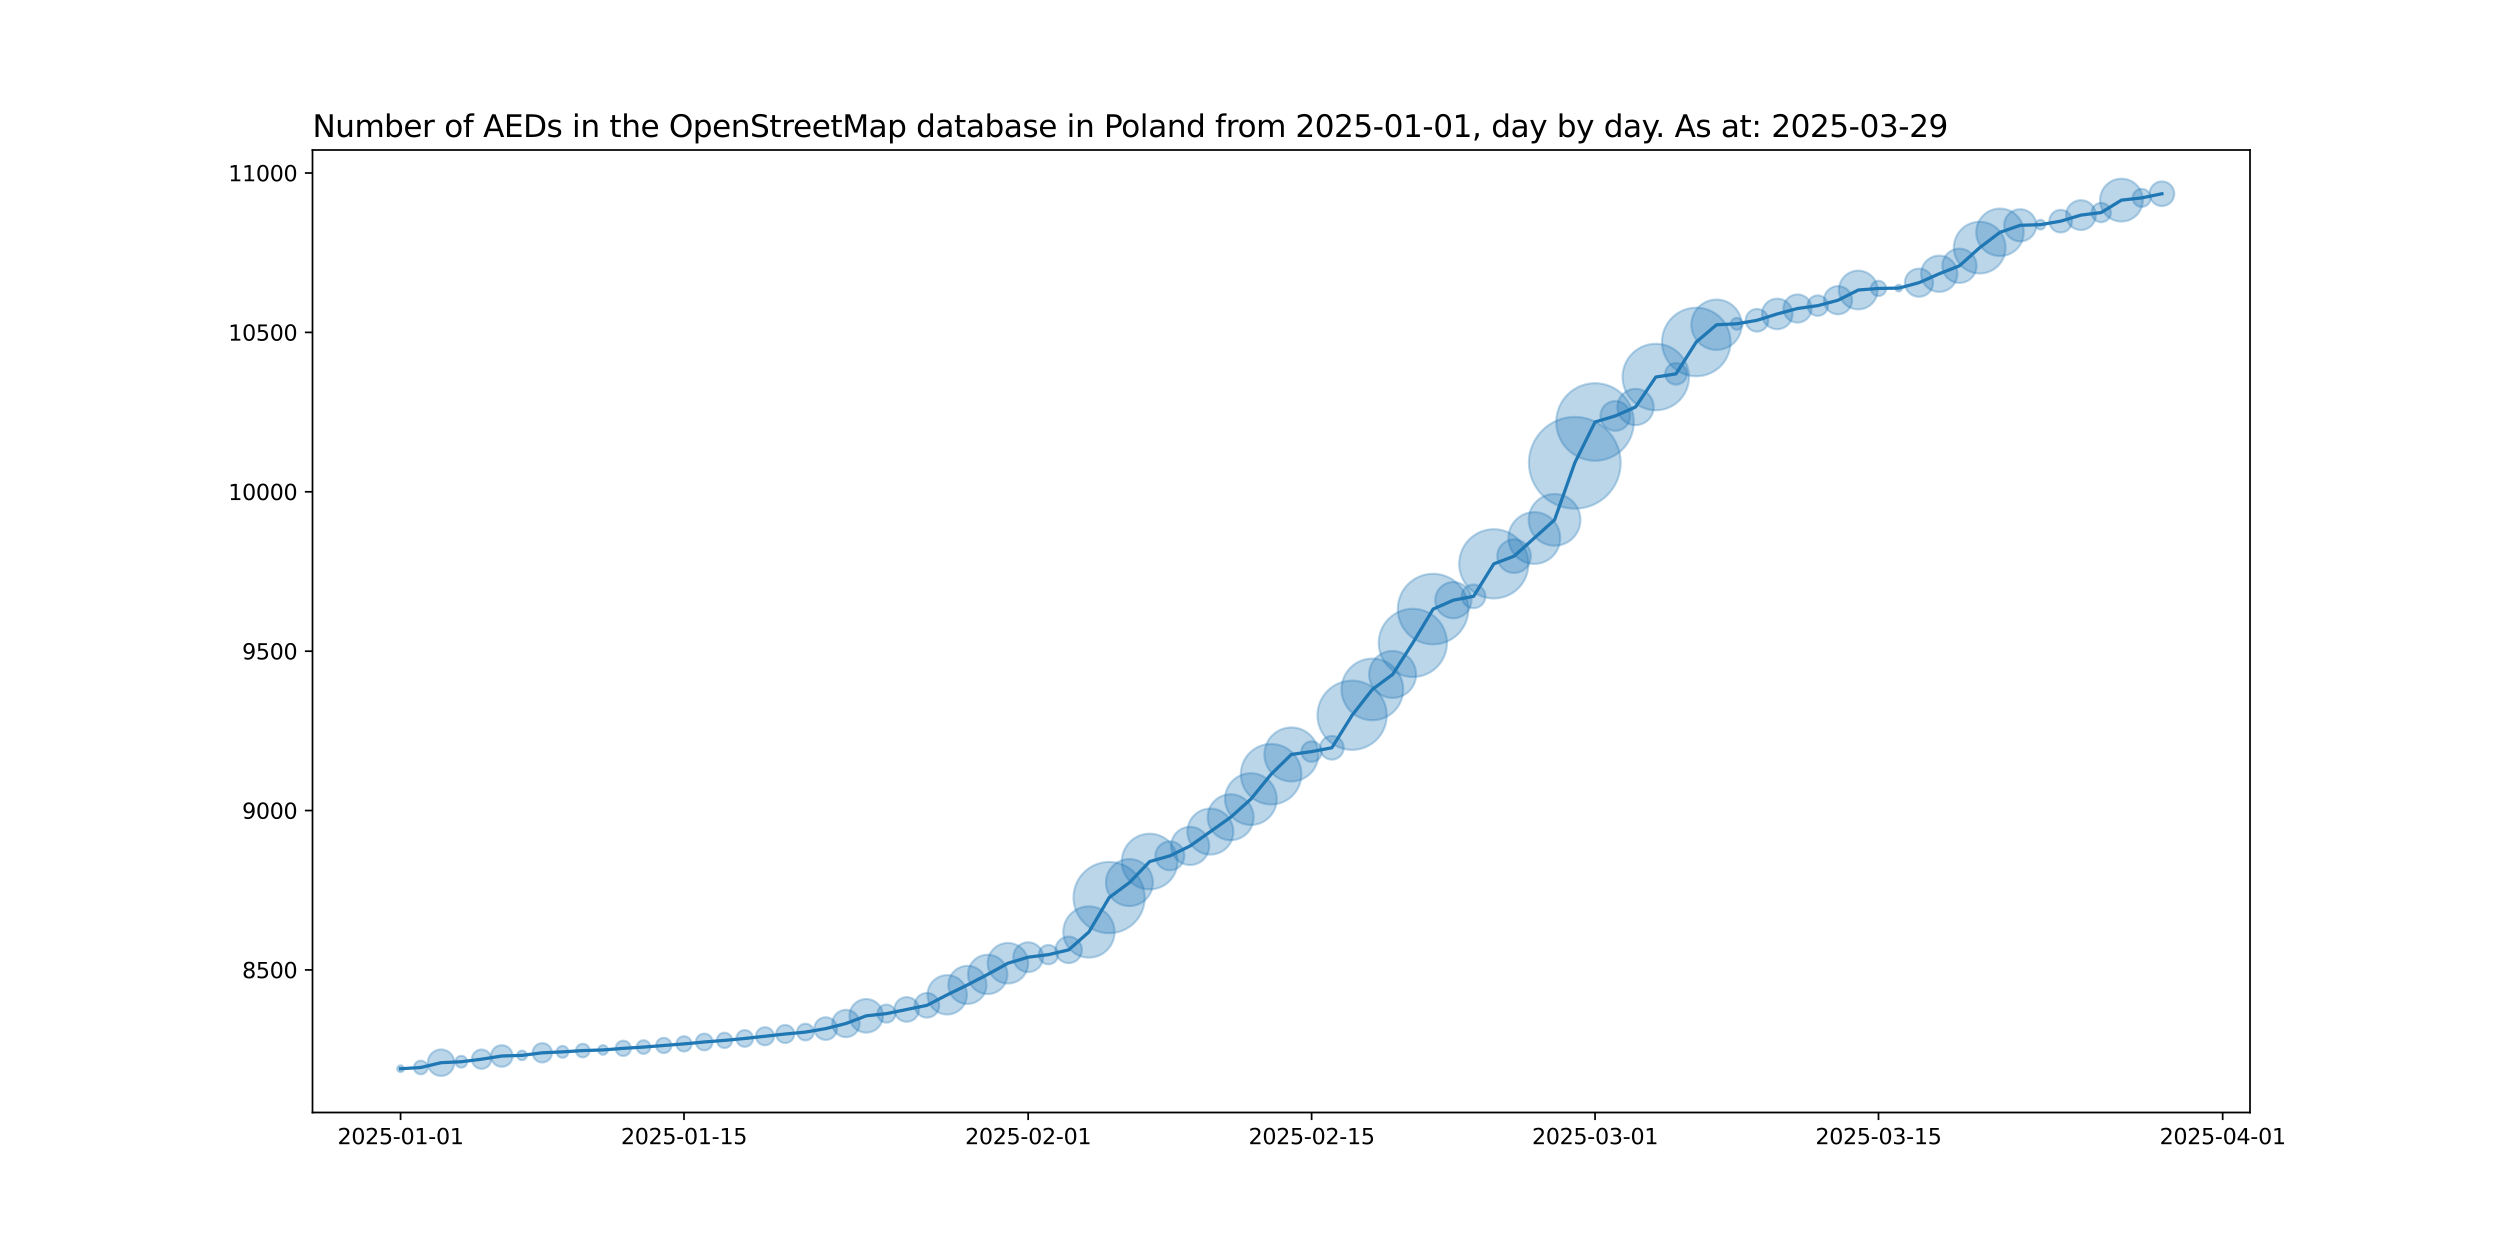 <?xml version="1.0" encoding="utf-8" standalone="no"?>
<!DOCTYPE svg PUBLIC "-//W3C//DTD SVG 1.1//EN"
  "http://www.w3.org/Graphics/SVG/1.1/DTD/svg11.dtd">
<svg xmlns:xlink="http://www.w3.org/1999/xlink" width="1152pt" height="576pt" viewBox="0 0 1152 576" xmlns="http://www.w3.org/2000/svg" version="1.1">
 <defs>
  <style type="text/css">*{stroke-linejoin: round; stroke-linecap: butt}</style>
 </defs>
 <g id="figure_1">
  <g id="patch_1">
   <path d="M 0 576 
L 1152 576 
L 1152 0 
L 0 0 
z
" style="fill: #ffffff"/>
  </g>
  <g id="axes_1">
   <g id="patch_2">
    <path d="M 144 512.64 
L 1036.8 512.64 
L 1036.8 69.12 
L 144 69.12 
z
" style="fill: #ffffff"/>
   </g>
   <g id="PathCollection_1">
    <path d="M 184.582 494.061 
C 185.001 494.061 185.403 493.895 185.7 493.598 
C 185.996 493.302 186.163 492.899 186.163 492.48 
C 186.163 492.061 185.996 491.658 185.7 491.362 
C 185.403 491.065 185.001 490.899 184.582 490.899 
C 184.162 490.899 183.76 491.065 183.464 491.362 
C 183.167 491.658 183.001 492.061 183.001 492.48 
C 183.001 492.899 183.167 493.302 183.464 493.598 
C 183.76 493.895 184.162 494.061 184.582 494.061 
z
" clip-path="url(#pb38aa06ea0)" style="fill: #1f77b4; fill-opacity: 0.3; stroke: #1f77b4; stroke-opacity: 0.3"/>
    <path d="M 193.911 495.055 
C 194.75 495.055 195.554 494.722 196.147 494.129 
C 196.74 493.536 197.073 492.731 197.073 491.892 
C 197.073 491.054 196.74 490.249 196.147 489.656 
C 195.554 489.063 194.75 488.73 193.911 488.73 
C 193.072 488.73 192.268 489.063 191.675 489.656 
C 191.082 490.249 190.749 491.054 190.749 491.892 
C 190.749 492.731 191.082 493.536 191.675 494.129 
C 192.268 494.722 193.072 495.055 193.911 495.055 
z
" clip-path="url(#pb38aa06ea0)" style="fill: #1f77b4; fill-opacity: 0.3; stroke: #1f77b4; stroke-opacity: 0.3"/>
    <path d="M 203.24 495.813 
C 204.864 495.813 206.422 495.168 207.57 494.019 
C 208.719 492.871 209.364 491.313 209.364 489.689 
C 209.364 488.065 208.719 486.507 207.57 485.359 
C 206.422 484.211 204.864 483.565 203.24 483.565 
C 201.616 483.565 200.058 484.211 198.91 485.359 
C 197.762 486.507 197.116 488.065 197.116 489.689 
C 197.116 491.313 197.762 492.871 198.91 494.019 
C 200.058 495.168 201.616 495.813 203.24 495.813 
z
" clip-path="url(#pb38aa06ea0)" style="fill: #1f77b4; fill-opacity: 0.3; stroke: #1f77b4; stroke-opacity: 0.3"/>
    <path d="M 212.569 491.987 
C 213.296 491.987 213.992 491.699 214.506 491.185 
C 215.019 490.671 215.308 489.975 215.308 489.249 
C 215.308 488.522 215.019 487.826 214.506 487.312 
C 213.992 486.798 213.296 486.51 212.569 486.51 
C 211.843 486.51 211.146 486.798 210.633 487.312 
C 210.119 487.826 209.831 488.522 209.831 489.249 
C 209.831 489.975 210.119 490.671 210.633 491.185 
C 211.146 491.699 211.843 491.987 212.569 491.987 
z
" clip-path="url(#pb38aa06ea0)" style="fill: #1f77b4; fill-opacity: 0.3; stroke: #1f77b4; stroke-opacity: 0.3"/>
    <path d="M 221.898 492.546 
C 223.084 492.546 224.222 492.074 225.061 491.236 
C 225.899 490.397 226.371 489.259 226.371 488.073 
C 226.371 486.887 225.899 485.75 225.061 484.911 
C 224.222 484.073 223.084 483.601 221.898 483.601 
C 220.712 483.601 219.575 484.073 218.736 484.911 
C 217.898 485.75 217.426 486.887 217.426 488.073 
C 217.426 489.259 217.898 490.397 218.736 491.236 
C 219.575 492.074 220.712 492.546 221.898 492.546 
z
" clip-path="url(#pb38aa06ea0)" style="fill: #1f77b4; fill-opacity: 0.3; stroke: #1f77b4; stroke-opacity: 0.3"/>
    <path d="M 231.228 491.605 
C 232.554 491.605 233.825 491.078 234.763 490.14 
C 235.701 489.202 236.228 487.931 236.228 486.605 
C 236.228 485.279 235.701 484.007 234.763 483.069 
C 233.825 482.131 232.554 481.605 231.228 481.605 
C 229.902 481.605 228.63 482.131 227.692 483.069 
C 226.754 484.007 226.228 485.279 226.228 486.605 
C 226.228 487.931 226.754 489.202 227.692 490.14 
C 228.63 491.078 229.902 491.605 231.228 491.605 
z
" clip-path="url(#pb38aa06ea0)" style="fill: #1f77b4; fill-opacity: 0.3; stroke: #1f77b4; stroke-opacity: 0.3"/>
    <path d="M 240.557 488.547 
C 241.15 488.547 241.719 488.311 242.138 487.892 
C 242.557 487.473 242.793 486.904 242.793 486.311 
C 242.793 485.718 242.557 485.149 242.138 484.73 
C 241.719 484.31 241.15 484.075 240.557 484.075 
C 239.964 484.075 239.395 484.31 238.976 484.73 
C 238.556 485.149 238.321 485.718 238.321 486.311 
C 238.321 486.904 238.556 487.473 238.976 487.892 
C 239.395 488.311 239.964 488.547 240.557 488.547 
z
" clip-path="url(#pb38aa06ea0)" style="fill: #1f77b4; fill-opacity: 0.3; stroke: #1f77b4; stroke-opacity: 0.3"/>
    <path d="M 249.886 489.608 
C 251.072 489.608 252.21 489.137 253.048 488.298 
C 253.887 487.459 254.358 486.322 254.358 485.136 
C 254.358 483.95 253.887 482.812 253.048 481.973 
C 252.21 481.135 251.072 480.664 249.886 480.664 
C 248.7 480.664 247.562 481.135 246.724 481.973 
C 245.885 482.812 245.414 483.95 245.414 485.136 
C 245.414 486.322 245.885 487.459 246.724 488.298 
C 247.562 489.137 248.7 489.608 249.886 489.608 
z
" clip-path="url(#pb38aa06ea0)" style="fill: #1f77b4; fill-opacity: 0.3; stroke: #1f77b4; stroke-opacity: 0.3"/>
    <path d="M 259.215 487.434 
C 259.941 487.434 260.638 487.145 261.152 486.632 
C 261.665 486.118 261.954 485.421 261.954 484.695 
C 261.954 483.969 261.665 483.272 261.152 482.759 
C 260.638 482.245 259.941 481.956 259.215 481.956 
C 258.489 481.956 257.792 482.245 257.279 482.759 
C 256.765 483.272 256.476 483.969 256.476 484.695 
C 256.476 485.421 256.765 486.118 257.279 486.632 
C 257.792 487.145 258.489 487.434 259.215 487.434 
z
" clip-path="url(#pb38aa06ea0)" style="fill: #1f77b4; fill-opacity: 0.3; stroke: #1f77b4; stroke-opacity: 0.3"/>
    <path d="M 268.544 487.27 
C 269.383 487.27 270.187 486.937 270.78 486.344 
C 271.373 485.751 271.706 484.946 271.706 484.108 
C 271.706 483.269 271.373 482.464 270.78 481.871 
C 270.187 481.278 269.383 480.945 268.544 480.945 
C 267.706 480.945 266.901 481.278 266.308 481.871 
C 265.715 482.464 265.382 483.269 265.382 484.108 
C 265.382 484.946 265.715 485.751 266.308 486.344 
C 266.901 486.937 267.706 487.27 268.544 487.27 
z
" clip-path="url(#pb38aa06ea0)" style="fill: #1f77b4; fill-opacity: 0.3; stroke: #1f77b4; stroke-opacity: 0.3"/>
    <path d="M 277.873 486.05 
C 278.466 486.05 279.035 485.814 279.454 485.395 
C 279.874 484.976 280.109 484.407 280.109 483.814 
C 280.109 483.221 279.874 482.652 279.454 482.233 
C 279.035 481.813 278.466 481.578 277.873 481.578 
C 277.28 481.578 276.712 481.813 276.292 482.233 
C 275.873 482.652 275.637 483.221 275.637 483.814 
C 275.637 484.407 275.873 484.976 276.292 485.395 
C 276.712 485.814 277.28 486.05 277.873 486.05 
z
" clip-path="url(#pb38aa06ea0)" style="fill: #1f77b4; fill-opacity: 0.3; stroke: #1f77b4; stroke-opacity: 0.3"/>
    <path d="M 287.203 486.615 
C 288.14 486.615 289.039 486.242 289.703 485.579 
C 290.366 484.916 290.738 484.017 290.738 483.079 
C 290.738 482.142 290.366 481.242 289.703 480.579 
C 289.039 479.916 288.14 479.544 287.203 479.544 
C 286.265 479.544 285.366 479.916 284.703 480.579 
C 284.039 481.242 283.667 482.142 283.667 483.079 
C 283.667 484.017 284.039 484.916 284.703 485.579 
C 285.366 486.242 286.265 486.615 287.203 486.615 
z
" clip-path="url(#pb38aa06ea0)" style="fill: #1f77b4; fill-opacity: 0.3; stroke: #1f77b4; stroke-opacity: 0.3"/>
    <path d="M 296.532 485.654 
C 297.37 485.654 298.175 485.321 298.768 484.728 
C 299.361 484.135 299.694 483.33 299.694 482.492 
C 299.694 481.653 299.361 480.849 298.768 480.256 
C 298.175 479.663 297.37 479.33 296.532 479.33 
C 295.693 479.33 294.889 479.663 294.296 480.256 
C 293.703 480.849 293.369 481.653 293.369 482.492 
C 293.369 483.33 293.703 484.135 294.296 484.728 
C 294.889 485.321 295.693 485.654 296.532 485.654 
z
" clip-path="url(#pb38aa06ea0)" style="fill: #1f77b4; fill-opacity: 0.3; stroke: #1f77b4; stroke-opacity: 0.3"/>
    <path d="M 305.861 485.293 
C 306.798 485.293 307.698 484.92 308.361 484.257 
C 309.024 483.594 309.396 482.695 309.396 481.757 
C 309.396 480.82 309.024 479.92 308.361 479.257 
C 307.698 478.594 306.798 478.222 305.861 478.222 
C 304.923 478.222 304.024 478.594 303.361 479.257 
C 302.698 479.92 302.325 480.82 302.325 481.757 
C 302.325 482.695 302.698 483.594 303.361 484.257 
C 304.024 484.92 304.923 485.293 305.861 485.293 
z
" clip-path="url(#pb38aa06ea0)" style="fill: #1f77b4; fill-opacity: 0.3; stroke: #1f77b4; stroke-opacity: 0.3"/>
    <path d="M 315.19 484.558 
C 316.128 484.558 317.027 484.186 317.69 483.523 
C 318.353 482.86 318.726 481.961 318.726 481.023 
C 318.726 480.085 318.353 479.186 317.69 478.523 
C 317.027 477.86 316.128 477.487 315.19 477.487 
C 314.252 477.487 313.353 477.86 312.69 478.523 
C 312.027 479.186 311.654 480.085 311.654 481.023 
C 311.654 481.961 312.027 482.86 312.69 483.523 
C 313.353 484.186 314.252 484.558 315.19 484.558 
z
" clip-path="url(#pb38aa06ea0)" style="fill: #1f77b4; fill-opacity: 0.3; stroke: #1f77b4; stroke-opacity: 0.3"/>
    <path d="M 324.519 484.015 
C 325.546 484.015 326.531 483.607 327.258 482.88 
C 327.984 482.154 328.392 481.169 328.392 480.142 
C 328.392 479.115 327.984 478.129 327.258 477.403 
C 326.531 476.677 325.546 476.269 324.519 476.269 
C 323.492 476.269 322.507 476.677 321.781 477.403 
C 321.054 478.129 320.646 479.115 320.646 480.142 
C 320.646 481.169 321.054 482.154 321.781 482.88 
C 322.507 483.607 323.492 484.015 324.519 484.015 
z
" clip-path="url(#pb38aa06ea0)" style="fill: #1f77b4; fill-opacity: 0.3; stroke: #1f77b4; stroke-opacity: 0.3"/>
    <path d="M 333.848 482.943 
C 334.786 482.943 335.685 482.57 336.348 481.907 
C 337.011 481.244 337.384 480.345 337.384 479.407 
C 337.384 478.47 337.011 477.57 336.348 476.907 
C 335.685 476.244 334.786 475.872 333.848 475.872 
C 332.911 475.872 332.011 476.244 331.348 476.907 
C 330.685 477.57 330.313 478.47 330.313 479.407 
C 330.313 480.345 330.685 481.244 331.348 481.907 
C 332.011 482.57 332.911 482.943 333.848 482.943 
z
" clip-path="url(#pb38aa06ea0)" style="fill: #1f77b4; fill-opacity: 0.3; stroke: #1f77b4; stroke-opacity: 0.3"/>
    <path d="M 343.177 482.399 
C 344.205 482.399 345.19 481.991 345.916 481.265 
C 346.642 480.538 347.05 479.553 347.05 478.526 
C 347.05 477.499 346.642 476.514 345.916 475.787 
C 345.19 475.061 344.205 474.653 343.177 474.653 
C 342.15 474.653 341.165 475.061 340.439 475.787 
C 339.713 476.514 339.304 477.499 339.304 478.526 
C 339.304 479.553 339.713 480.538 340.439 481.265 
C 341.165 481.991 342.15 482.399 343.177 482.399 
z
" clip-path="url(#pb38aa06ea0)" style="fill: #1f77b4; fill-opacity: 0.3; stroke: #1f77b4; stroke-opacity: 0.3"/>
    <path d="M 352.507 481.681 
C 353.616 481.681 354.68 481.24 355.465 480.456 
C 356.249 479.671 356.69 478.607 356.69 477.498 
C 356.69 476.388 356.249 475.324 355.465 474.54 
C 354.68 473.755 353.616 473.314 352.507 473.314 
C 351.397 473.314 350.333 473.755 349.549 474.54 
C 348.764 475.324 348.323 476.388 348.323 477.498 
C 348.323 478.607 348.764 479.671 349.549 480.456 
C 350.333 481.24 351.397 481.681 352.507 481.681 
z
" clip-path="url(#pb38aa06ea0)" style="fill: #1f77b4; fill-opacity: 0.3; stroke: #1f77b4; stroke-opacity: 0.3"/>
    <path d="M 361.836 480.653 
C 362.945 480.653 364.009 480.212 364.794 479.428 
C 365.578 478.643 366.019 477.579 366.019 476.47 
C 366.019 475.36 365.578 474.296 364.794 473.511 
C 364.009 472.727 362.945 472.286 361.836 472.286 
C 360.726 472.286 359.662 472.727 358.878 473.511 
C 358.093 474.296 357.652 475.36 357.652 476.47 
C 357.652 477.579 358.093 478.643 358.878 479.428 
C 359.662 480.212 360.726 480.653 361.836 480.653 
z
" clip-path="url(#pb38aa06ea0)" style="fill: #1f77b4; fill-opacity: 0.3; stroke: #1f77b4; stroke-opacity: 0.3"/>
    <path d="M 371.165 479.461 
C 372.192 479.461 373.177 479.053 373.904 478.327 
C 374.63 477.601 375.038 476.615 375.038 475.588 
C 375.038 474.561 374.63 473.576 373.904 472.85 
C 373.177 472.123 372.192 471.715 371.165 471.715 
C 370.138 471.715 369.153 472.123 368.426 472.85 
C 367.7 473.576 367.292 474.561 367.292 475.588 
C 367.292 476.615 367.7 477.601 368.426 478.327 
C 369.153 479.053 370.138 479.461 371.165 479.461 
z
" clip-path="url(#pb38aa06ea0)" style="fill: #1f77b4; fill-opacity: 0.3; stroke: #1f77b4; stroke-opacity: 0.3"/>
    <path d="M 380.494 479.217 
C 381.885 479.217 383.219 478.664 384.202 477.681 
C 385.186 476.697 385.738 475.363 385.738 473.972 
C 385.738 472.582 385.186 471.248 384.202 470.264 
C 383.219 469.281 381.885 468.728 380.494 468.728 
C 379.103 468.728 377.769 469.281 376.786 470.264 
C 375.803 471.248 375.25 472.582 375.25 473.972 
C 375.25 475.363 375.803 476.697 376.786 477.681 
C 377.769 478.664 379.103 479.217 380.494 479.217 
z
" clip-path="url(#pb38aa06ea0)" style="fill: #1f77b4; fill-opacity: 0.3; stroke: #1f77b4; stroke-opacity: 0.3"/>
    <path d="M 389.823 477.947 
C 391.5 477.947 393.109 477.28 394.295 476.094 
C 395.481 474.908 396.148 473.3 396.148 471.622 
C 396.148 469.945 395.481 468.336 394.295 467.15 
C 393.109 465.964 391.5 465.298 389.823 465.298 
C 388.146 465.298 386.537 465.964 385.351 467.15 
C 384.165 468.336 383.499 469.945 383.499 471.622 
C 383.499 473.3 384.165 474.908 385.351 476.094 
C 386.537 477.28 388.146 477.947 389.823 477.947 
z
" clip-path="url(#pb38aa06ea0)" style="fill: #1f77b4; fill-opacity: 0.3; stroke: #1f77b4; stroke-opacity: 0.3"/>
    <path d="M 399.152 475.843 
C 401.207 475.843 403.177 475.027 404.63 473.574 
C 406.082 472.122 406.898 470.151 406.898 468.097 
C 406.898 466.043 406.082 464.072 404.63 462.62 
C 403.177 461.167 401.207 460.351 399.152 460.351 
C 397.098 460.351 395.128 461.167 393.675 462.62 
C 392.223 464.072 391.406 466.043 391.406 468.097 
C 391.406 470.151 392.223 472.122 393.675 473.574 
C 395.128 475.027 397.098 475.843 399.152 475.843 
z
" clip-path="url(#pb38aa06ea0)" style="fill: #1f77b4; fill-opacity: 0.3; stroke: #1f77b4; stroke-opacity: 0.3"/>
    <path d="M 408.482 471.252 
C 409.591 471.252 410.655 470.811 411.44 470.027 
C 412.224 469.242 412.665 468.178 412.665 467.069 
C 412.665 465.959 412.224 464.895 411.44 464.111 
C 410.655 463.326 409.591 462.886 408.482 462.886 
C 407.372 462.886 406.308 463.326 405.523 464.111 
C 404.739 464.895 404.298 465.959 404.298 467.069 
C 404.298 468.178 404.739 469.242 405.523 470.027 
C 406.308 470.811 407.372 471.252 408.482 471.252 
z
" clip-path="url(#pb38aa06ea0)" style="fill: #1f77b4; fill-opacity: 0.3; stroke: #1f77b4; stroke-opacity: 0.3"/>
    <path d="M 417.811 470.86 
C 419.323 470.86 420.773 470.26 421.842 469.19 
C 422.911 468.121 423.512 466.671 423.512 465.159 
C 423.512 463.647 422.911 462.197 421.842 461.128 
C 420.773 460.059 419.323 459.458 417.811 459.458 
C 416.299 459.458 414.849 460.059 413.78 461.128 
C 412.71 462.197 412.11 463.647 412.11 465.159 
C 412.11 466.671 412.71 468.121 413.78 469.19 
C 414.849 470.26 416.299 470.86 417.811 470.86 
z
" clip-path="url(#pb38aa06ea0)" style="fill: #1f77b4; fill-opacity: 0.3; stroke: #1f77b4; stroke-opacity: 0.3"/>
    <path d="M 427.14 468.951 
C 428.652 468.951 430.102 468.35 431.171 467.281 
C 432.24 466.212 432.841 464.762 432.841 463.25 
C 432.841 461.738 432.24 460.288 431.171 459.219 
C 430.102 458.15 428.652 457.549 427.14 457.549 
C 425.628 457.549 424.178 458.15 423.109 459.219 
C 422.04 460.288 421.439 461.738 421.439 463.25 
C 421.439 464.762 422.04 466.212 423.109 467.281 
C 424.178 468.35 425.628 468.951 427.14 468.951 
z
" clip-path="url(#pb38aa06ea0)" style="fill: #1f77b4; fill-opacity: 0.3; stroke: #1f77b4; stroke-opacity: 0.3"/>
    <path d="M 436.469 467.486 
C 438.878 467.486 441.188 466.529 442.892 464.825 
C 444.595 463.122 445.552 460.811 445.552 458.403 
C 445.552 455.994 444.595 453.683 442.892 451.98 
C 441.188 450.277 438.878 449.32 436.469 449.32 
C 434.06 449.32 431.75 450.277 430.046 451.98 
C 428.343 453.683 427.386 455.994 427.386 458.403 
C 427.386 460.811 428.343 463.122 430.046 464.825 
C 431.75 466.529 434.06 467.486 436.469 467.486 
z
" clip-path="url(#pb38aa06ea0)" style="fill: #1f77b4; fill-opacity: 0.3; stroke: #1f77b4; stroke-opacity: 0.3"/>
    <path d="M 445.798 462.653 
C 448.133 462.653 450.372 461.725 452.023 460.074 
C 453.674 458.423 454.602 456.184 454.602 453.849 
C 454.602 451.514 453.674 449.275 452.023 447.624 
C 450.372 445.973 448.133 445.046 445.798 445.046 
C 443.463 445.046 441.224 445.973 439.573 447.624 
C 437.922 449.275 436.995 451.514 436.995 453.849 
C 436.995 456.184 437.922 458.423 439.573 460.074 
C 441.224 461.725 443.463 462.653 445.798 462.653 
z
" clip-path="url(#pb38aa06ea0)" style="fill: #1f77b4; fill-opacity: 0.3; stroke: #1f77b4; stroke-opacity: 0.3"/>
    <path d="M 455.127 458.085 
C 457.536 458.085 459.847 457.128 461.55 455.425 
C 463.253 453.721 464.21 451.411 464.21 449.002 
C 464.21 446.593 463.253 444.283 461.55 442.579 
C 459.847 440.876 457.536 439.919 455.127 439.919 
C 452.718 439.919 450.408 440.876 448.705 442.579 
C 447.001 444.283 446.044 446.593 446.044 449.002 
C 446.044 451.411 447.001 453.721 448.705 455.425 
C 450.408 457.128 452.718 458.085 455.127 458.085 
z
" clip-path="url(#pb38aa06ea0)" style="fill: #1f77b4; fill-opacity: 0.3; stroke: #1f77b4; stroke-opacity: 0.3"/>
    <path d="M 464.456 453.215 
C 466.937 453.215 469.317 452.23 471.071 450.475 
C 472.825 448.721 473.811 446.342 473.811 443.861 
C 473.811 441.38 472.825 439.001 471.071 437.247 
C 469.317 435.492 466.937 434.507 464.456 434.507 
C 461.976 434.507 459.596 435.492 457.842 437.247 
C 456.088 439.001 455.102 441.38 455.102 443.861 
C 455.102 446.342 456.088 448.721 457.842 450.475 
C 459.596 452.23 461.976 453.215 464.456 453.215 
z
" clip-path="url(#pb38aa06ea0)" style="fill: #1f77b4; fill-opacity: 0.3; stroke: #1f77b4; stroke-opacity: 0.3"/>
    <path d="M 473.786 447.962 
C 475.613 447.962 477.367 447.236 478.659 445.944 
C 479.951 444.651 480.678 442.898 480.678 441.07 
C 480.678 439.242 479.951 437.489 478.659 436.197 
C 477.367 434.904 475.613 434.178 473.786 434.178 
C 471.958 434.178 470.205 434.904 468.912 436.197 
C 467.62 437.489 466.894 439.242 466.894 441.07 
C 466.894 442.898 467.62 444.651 468.912 445.944 
C 470.205 447.236 471.958 447.962 473.786 447.962 
z
" clip-path="url(#pb38aa06ea0)" style="fill: #1f77b4; fill-opacity: 0.3; stroke: #1f77b4; stroke-opacity: 0.3"/>
    <path d="M 483.115 444.367 
C 484.301 444.367 485.438 443.896 486.277 443.057 
C 487.116 442.219 487.587 441.081 487.587 439.895 
C 487.587 438.709 487.116 437.571 486.277 436.733 
C 485.438 435.894 484.301 435.423 483.115 435.423 
C 481.929 435.423 480.791 435.894 479.952 436.733 
C 479.114 437.571 478.643 438.709 478.643 439.895 
C 478.643 441.081 479.114 442.219 479.952 443.057 
C 480.791 443.896 481.929 444.367 483.115 444.367 
z
" clip-path="url(#pb38aa06ea0)" style="fill: #1f77b4; fill-opacity: 0.3; stroke: #1f77b4; stroke-opacity: 0.3"/>
    <path d="M 492.444 443.816 
C 494.068 443.816 495.626 443.17 496.774 442.022 
C 497.922 440.874 498.568 439.316 498.568 437.692 
C 498.568 436.068 497.922 434.51 496.774 433.362 
C 495.626 432.213 494.068 431.568 492.444 431.568 
C 490.82 431.568 489.262 432.213 488.114 433.362 
C 486.965 434.51 486.32 436.068 486.32 437.692 
C 486.32 439.316 486.965 440.874 488.114 442.022 
C 489.262 443.17 490.82 443.816 492.444 443.816 
z
" clip-path="url(#pb38aa06ea0)" style="fill: #1f77b4; fill-opacity: 0.3; stroke: #1f77b4; stroke-opacity: 0.3"/>
    <path d="M 501.773 441.298 
C 504.911 441.298 507.921 440.052 510.14 437.833 
C 512.358 435.614 513.605 432.604 513.605 429.466 
C 513.605 426.328 512.358 423.318 510.14 421.1 
C 507.921 418.881 504.911 417.634 501.773 417.634 
C 498.635 417.634 495.625 418.881 493.406 421.1 
C 491.188 423.318 489.941 426.328 489.941 429.466 
C 489.941 432.604 491.188 435.614 493.406 437.833 
C 495.625 440.052 498.635 441.298 501.773 441.298 
z
" clip-path="url(#pb38aa06ea0)" style="fill: #1f77b4; fill-opacity: 0.3; stroke: #1f77b4; stroke-opacity: 0.3"/>
    <path d="M 511.102 430.034 
C 515.46 430.034 519.64 428.303 522.721 425.222 
C 525.803 422.14 527.534 417.96 527.534 413.603 
C 527.534 409.245 525.803 405.065 522.721 401.984 
C 519.64 398.902 515.46 397.171 511.102 397.171 
C 506.744 397.171 502.565 398.902 499.483 401.984 
C 496.402 405.065 494.671 409.245 494.671 413.603 
C 494.671 417.96 496.402 422.14 499.483 425.222 
C 502.565 428.303 506.744 430.034 511.102 430.034 
z
" clip-path="url(#pb38aa06ea0)" style="fill: #1f77b4; fill-opacity: 0.3; stroke: #1f77b4; stroke-opacity: 0.3"/>
    <path d="M 520.431 417.539 
C 523.306 417.539 526.063 416.397 528.096 414.364 
C 530.129 412.331 531.271 409.574 531.271 406.699 
C 531.271 403.824 530.129 401.067 528.096 399.034 
C 526.063 397.001 523.306 395.859 520.431 395.859 
C 517.557 395.859 514.799 397.001 512.766 399.034 
C 510.734 401.067 509.592 403.824 509.592 406.699 
C 509.592 409.574 510.734 412.331 512.766 414.364 
C 514.799 416.397 517.557 417.539 520.431 417.539 
z
" clip-path="url(#pb38aa06ea0)" style="fill: #1f77b4; fill-opacity: 0.3; stroke: #1f77b4; stroke-opacity: 0.3"/>
    <path d="M 529.761 409.85 
C 533.167 409.85 536.435 408.496 538.843 406.088 
C 541.252 403.679 542.606 400.411 542.606 397.005 
C 542.606 393.598 541.252 390.33 538.843 387.922 
C 536.435 385.513 533.167 384.159 529.761 384.159 
C 526.354 384.159 523.086 385.513 520.678 387.922 
C 518.269 390.33 516.915 393.598 516.915 397.005 
C 516.915 400.411 518.269 403.679 520.678 406.088 
C 523.086 408.496 526.354 409.85 529.761 409.85 
z
" clip-path="url(#pb38aa06ea0)" style="fill: #1f77b4; fill-opacity: 0.3; stroke: #1f77b4; stroke-opacity: 0.3"/>
    <path d="M 539.09 401.069 
C 540.869 401.069 542.575 400.362 543.833 399.104 
C 545.091 397.846 545.798 396.14 545.798 394.361 
C 545.798 392.582 545.091 390.875 543.833 389.617 
C 542.575 388.359 540.869 387.652 539.09 387.652 
C 537.311 387.652 535.604 388.359 534.346 389.617 
C 533.088 390.875 532.381 392.582 532.381 394.361 
C 532.381 396.14 533.088 397.846 534.346 399.104 
C 535.604 400.362 537.311 401.069 539.09 401.069 
z
" clip-path="url(#pb38aa06ea0)" style="fill: #1f77b4; fill-opacity: 0.3; stroke: #1f77b4; stroke-opacity: 0.3"/>
    <path d="M 548.419 398.611 
C 550.754 398.611 552.993 397.683 554.644 396.032 
C 556.295 394.381 557.222 392.142 557.222 389.807 
C 557.222 387.473 556.295 385.233 554.644 383.582 
C 552.993 381.931 550.754 381.004 548.419 381.004 
C 546.084 381.004 543.845 381.931 542.194 383.582 
C 540.543 385.233 539.615 387.473 539.615 389.807 
C 539.615 392.142 540.543 394.381 542.194 396.032 
C 543.845 397.683 546.084 398.611 548.419 398.611 
z
" clip-path="url(#pb38aa06ea0)" style="fill: #1f77b4; fill-opacity: 0.3; stroke: #1f77b4; stroke-opacity: 0.3"/>
    <path d="M 557.748 393.804 
C 560.561 393.804 563.259 392.686 565.248 390.697 
C 567.237 388.708 568.355 386.01 568.355 383.197 
C 568.355 380.384 567.237 377.686 565.248 375.697 
C 563.259 373.708 560.561 372.591 557.748 372.591 
C 554.935 372.591 552.237 373.708 550.248 375.697 
C 548.259 377.686 547.141 380.384 547.141 383.197 
C 547.141 386.01 548.259 388.708 550.248 390.697 
C 552.237 392.686 554.935 393.804 557.748 393.804 
z
" clip-path="url(#pb38aa06ea0)" style="fill: #1f77b4; fill-opacity: 0.3; stroke: #1f77b4; stroke-opacity: 0.3"/>
    <path d="M 567.077 387.194 
C 569.89 387.194 572.588 386.077 574.577 384.088 
C 576.566 382.099 577.684 379.4 577.684 376.588 
C 577.684 373.775 576.566 371.077 574.577 369.088 
C 572.588 367.099 569.89 365.981 567.077 365.981 
C 564.264 365.981 561.566 367.099 559.577 369.088 
C 557.588 371.077 556.471 373.775 556.471 376.588 
C 556.471 379.4 557.588 382.099 559.577 384.088 
C 561.566 386.077 564.264 387.194 567.077 387.194 
z
" clip-path="url(#pb38aa06ea0)" style="fill: #1f77b4; fill-opacity: 0.3; stroke: #1f77b4; stroke-opacity: 0.3"/>
    <path d="M 576.406 380.152 
C 579.572 380.152 582.609 378.895 584.847 376.656 
C 587.086 374.417 588.344 371.381 588.344 368.215 
C 588.344 365.049 587.086 362.013 584.847 359.774 
C 582.609 357.536 579.572 356.278 576.406 356.278 
C 573.24 356.278 570.204 357.536 567.965 359.774 
C 565.727 362.013 564.469 365.049 564.469 368.215 
C 564.469 371.381 565.727 374.417 567.965 376.656 
C 570.204 378.895 573.24 380.152 576.406 380.152 
z
" clip-path="url(#pb38aa06ea0)" style="fill: #1f77b4; fill-opacity: 0.3; stroke: #1f77b4; stroke-opacity: 0.3"/>
    <path d="M 585.735 370.722 
C 589.439 370.722 592.991 369.251 595.61 366.632 
C 598.228 364.014 599.7 360.461 599.7 356.758 
C 599.7 353.055 598.228 349.502 595.61 346.884 
C 592.991 344.265 589.439 342.794 585.735 342.794 
C 582.032 342.794 578.48 344.265 575.861 346.884 
C 573.243 349.502 571.771 353.055 571.771 356.758 
C 571.771 360.461 573.243 364.014 575.861 366.632 
C 578.48 369.251 582.032 370.722 585.735 370.722 
z
" clip-path="url(#pb38aa06ea0)" style="fill: #1f77b4; fill-opacity: 0.3; stroke: #1f77b4; stroke-opacity: 0.3"/>
    <path d="M 595.065 360.101 
C 598.366 360.101 601.533 358.789 603.868 356.455 
C 606.203 354.12 607.514 350.953 607.514 347.651 
C 607.514 344.349 606.203 341.182 603.868 338.848 
C 601.533 336.513 598.366 335.201 595.065 335.201 
C 591.763 335.201 588.596 336.513 586.261 338.848 
C 583.926 341.182 582.615 344.349 582.615 347.651 
C 582.615 350.953 583.926 354.12 586.261 356.455 
C 588.596 358.789 591.763 360.101 595.065 360.101 
z
" clip-path="url(#pb38aa06ea0)" style="fill: #1f77b4; fill-opacity: 0.3; stroke: #1f77b4; stroke-opacity: 0.3"/>
    <path d="M 604.394 351.073 
C 605.652 351.073 606.858 350.573 607.748 349.683 
C 608.637 348.794 609.137 347.587 609.137 346.329 
C 609.137 345.071 608.637 343.865 607.748 342.975 
C 606.858 342.086 605.652 341.586 604.394 341.586 
C 603.136 341.586 601.929 342.086 601.04 342.975 
C 600.15 343.865 599.65 345.071 599.65 346.329 
C 599.65 347.587 600.15 348.794 601.04 349.683 
C 601.929 350.573 603.136 351.073 604.394 351.073 
z
" clip-path="url(#pb38aa06ea0)" style="fill: #1f77b4; fill-opacity: 0.3; stroke: #1f77b4; stroke-opacity: 0.3"/>
    <path d="M 613.723 350.044 
C 615.175 350.044 616.569 349.467 617.596 348.44 
C 618.623 347.412 619.2 346.019 619.2 344.567 
C 619.2 343.114 618.623 341.721 617.596 340.694 
C 616.569 339.666 615.175 339.089 613.723 339.089 
C 612.27 339.089 610.877 339.666 609.85 340.694 
C 608.823 341.721 608.246 343.114 608.246 344.567 
C 608.246 346.019 608.823 347.412 609.85 348.44 
C 610.877 349.467 612.27 350.044 613.723 350.044 
z
" clip-path="url(#pb38aa06ea0)" style="fill: #1f77b4; fill-opacity: 0.3; stroke: #1f77b4; stroke-opacity: 0.3"/>
    <path d="M 623.052 345.553 
C 627.287 345.553 631.349 343.87 634.344 340.876 
C 637.338 337.881 639.021 333.819 639.021 329.584 
C 639.021 325.349 637.338 321.287 634.344 318.293 
C 631.349 315.298 627.287 313.616 623.052 313.616 
C 618.817 313.616 614.755 315.298 611.76 318.293 
C 608.766 321.287 607.083 325.349 607.083 329.584 
C 607.083 333.819 608.766 337.881 611.76 340.876 
C 614.755 343.87 618.817 345.553 623.052 345.553 
z
" clip-path="url(#pb38aa06ea0)" style="fill: #1f77b4; fill-opacity: 0.3; stroke: #1f77b4; stroke-opacity: 0.3"/>
    <path d="M 632.381 331.917 
C 636.155 331.917 639.775 330.417 642.443 327.749 
C 645.112 325.08 646.611 321.46 646.611 317.687 
C 646.611 313.913 645.112 310.293 642.443 307.624 
C 639.775 304.956 636.155 303.456 632.381 303.456 
C 628.607 303.456 624.987 304.956 622.319 307.624 
C 619.65 310.293 618.151 313.913 618.151 317.687 
C 618.151 321.46 619.65 325.08 622.319 327.749 
C 624.987 330.417 628.607 331.917 632.381 331.917 
z
" clip-path="url(#pb38aa06ea0)" style="fill: #1f77b4; fill-opacity: 0.3; stroke: #1f77b4; stroke-opacity: 0.3"/>
    <path d="M 641.71 321.623 
C 644.585 321.623 647.342 320.481 649.375 318.448 
C 651.408 316.415 652.55 313.658 652.55 310.783 
C 652.55 307.908 651.408 305.151 649.375 303.118 
C 647.342 301.085 644.585 299.943 641.71 299.943 
C 638.836 299.943 636.078 301.085 634.045 303.118 
C 632.013 305.151 630.871 307.908 630.871 310.783 
C 630.871 313.658 632.013 316.415 634.045 318.448 
C 636.078 320.481 638.836 321.623 641.71 321.623 
z
" clip-path="url(#pb38aa06ea0)" style="fill: #1f77b4; fill-opacity: 0.3; stroke: #1f77b4; stroke-opacity: 0.3"/>
    <path d="M 651.039 311.973 
C 655.212 311.973 659.214 310.316 662.164 307.366 
C 665.114 304.415 666.772 300.414 666.772 296.241 
C 666.772 292.069 665.114 288.067 662.164 285.117 
C 659.214 282.167 655.212 280.509 651.039 280.509 
C 646.867 280.509 642.865 282.167 639.915 285.117 
C 636.965 288.067 635.307 292.069 635.307 296.241 
C 635.307 300.414 636.965 304.415 639.915 307.366 
C 642.865 310.316 646.867 311.973 651.039 311.973 
z
" clip-path="url(#pb38aa06ea0)" style="fill: #1f77b4; fill-opacity: 0.3; stroke: #1f77b4; stroke-opacity: 0.3"/>
    <path d="M 660.369 296.95 
C 664.686 296.95 668.827 295.235 671.88 292.182 
C 674.932 289.13 676.647 284.989 676.647 280.671 
C 676.647 276.354 674.932 272.213 671.88 269.161 
C 668.827 266.108 664.686 264.393 660.369 264.393 
C 656.051 264.393 651.911 266.108 648.858 269.161 
C 645.805 272.213 644.09 276.354 644.09 280.671 
C 644.09 284.989 645.805 289.13 648.858 292.182 
C 651.911 295.235 656.051 296.95 660.369 296.95 
z
" clip-path="url(#pb38aa06ea0)" style="fill: #1f77b4; fill-opacity: 0.3; stroke: #1f77b4; stroke-opacity: 0.3"/>
    <path d="M 669.698 284.925 
C 671.917 284.925 674.045 284.044 675.614 282.475 
C 677.183 280.906 678.064 278.778 678.064 276.559 
C 678.064 274.34 677.183 272.212 675.614 270.643 
C 674.045 269.074 671.917 268.192 669.698 268.192 
C 667.479 268.192 665.351 269.074 663.782 270.643 
C 662.213 272.212 661.331 274.34 661.331 276.559 
C 661.331 278.778 662.213 280.906 663.782 282.475 
C 665.351 284.044 667.479 284.925 669.698 284.925 
z
" clip-path="url(#pb38aa06ea0)" style="fill: #1f77b4; fill-opacity: 0.3; stroke: #1f77b4; stroke-opacity: 0.3"/>
    <path d="M 679.027 280.273 
C 680.48 280.273 681.873 279.696 682.9 278.669 
C 683.927 277.642 684.504 276.249 684.504 274.796 
C 684.504 273.343 683.927 271.95 682.9 270.923 
C 681.873 269.896 680.48 269.319 679.027 269.319 
C 677.574 269.319 676.181 269.896 675.154 270.923 
C 674.127 271.95 673.55 273.343 673.55 274.796 
C 673.55 276.249 674.127 277.642 675.154 278.669 
C 676.181 279.696 677.574 280.273 679.027 280.273 
z
" clip-path="url(#pb38aa06ea0)" style="fill: #1f77b4; fill-opacity: 0.3; stroke: #1f77b4; stroke-opacity: 0.3"/>
    <path d="M 688.356 275.782 
C 692.591 275.782 696.653 274.1 699.648 271.105 
C 702.642 268.111 704.325 264.049 704.325 259.814 
C 704.325 255.579 702.642 251.517 699.648 248.522 
C 696.653 245.528 692.591 243.845 688.356 243.845 
C 684.121 243.845 680.059 245.528 677.065 248.522 
C 674.07 251.517 672.387 255.579 672.387 259.814 
C 672.387 264.049 674.07 268.111 677.065 271.105 
C 680.059 274.1 684.121 275.782 688.356 275.782 
z
" clip-path="url(#pb38aa06ea0)" style="fill: #1f77b4; fill-opacity: 0.3; stroke: #1f77b4; stroke-opacity: 0.3"/>
    <path d="M 697.685 264.034 
C 699.74 264.034 701.71 263.218 703.162 261.766 
C 704.615 260.313 705.431 258.343 705.431 256.289 
C 705.431 254.234 704.615 252.264 703.162 250.811 
C 701.71 249.359 699.74 248.543 697.685 248.543 
C 695.631 248.543 693.661 249.359 692.208 250.811 
C 690.755 252.264 689.939 254.234 689.939 256.289 
C 689.939 258.343 690.755 260.313 692.208 261.766 
C 693.661 263.218 695.631 264.034 697.685 264.034 
z
" clip-path="url(#pb38aa06ea0)" style="fill: #1f77b4; fill-opacity: 0.3; stroke: #1f77b4; stroke-opacity: 0.3"/>
    <path d="M 707.014 259.853 
C 710.18 259.853 713.217 258.596 715.455 256.357 
C 717.694 254.118 718.952 251.082 718.952 247.916 
C 718.952 244.75 717.694 241.714 715.455 239.475 
C 713.217 237.237 710.18 235.979 707.014 235.979 
C 703.849 235.979 700.812 237.237 698.573 239.475 
C 696.335 241.714 695.077 244.75 695.077 247.916 
C 695.077 251.082 696.335 254.118 698.573 256.357 
C 700.812 258.596 703.849 259.853 707.014 259.853 
z
" clip-path="url(#pb38aa06ea0)" style="fill: #1f77b4; fill-opacity: 0.3; stroke: #1f77b4; stroke-opacity: 0.3"/>
    <path d="M 716.344 251.481 
C 719.509 251.481 722.546 250.223 724.785 247.985 
C 727.023 245.746 728.281 242.709 728.281 239.544 
C 728.281 236.378 727.023 233.341 724.785 231.103 
C 722.546 228.864 719.509 227.606 716.344 227.606 
C 713.178 227.606 710.141 228.864 707.903 231.103 
C 705.664 233.341 704.406 236.378 704.406 239.544 
C 704.406 242.709 705.664 245.746 707.903 247.985 
C 710.141 250.223 713.178 251.481 716.344 251.481 
z
" clip-path="url(#pb38aa06ea0)" style="fill: #1f77b4; fill-opacity: 0.3; stroke: #1f77b4; stroke-opacity: 0.3"/>
    <path d="M 725.673 234.405 
C 731.283 234.405 736.664 232.176 740.631 228.209 
C 744.598 224.242 746.827 218.861 746.827 213.251 
C 746.827 207.641 744.598 202.26 740.631 198.293 
C 736.664 194.326 731.283 192.097 725.673 192.097 
C 720.063 192.097 714.681 194.326 710.714 198.293 
C 706.747 202.26 704.519 207.641 704.519 213.251 
C 704.519 218.861 706.747 224.242 710.714 228.209 
C 714.681 232.176 720.063 234.405 725.673 234.405 
z
" clip-path="url(#pb38aa06ea0)" style="fill: #1f77b4; fill-opacity: 0.3; stroke: #1f77b4; stroke-opacity: 0.3"/>
    <path d="M 735.002 212.338 
C 739.746 212.338 744.296 210.454 747.651 207.099 
C 751.006 203.744 752.89 199.194 752.89 194.45 
C 752.89 189.706 751.006 185.155 747.651 181.801 
C 744.296 178.446 739.746 176.561 735.002 176.561 
C 730.258 176.561 725.707 178.446 722.353 181.801 
C 718.998 185.155 717.113 189.706 717.113 194.45 
C 717.113 199.194 718.998 203.744 722.353 207.099 
C 725.707 210.454 730.258 212.338 735.002 212.338 
z
" clip-path="url(#pb38aa06ea0)" style="fill: #1f77b4; fill-opacity: 0.3; stroke: #1f77b4; stroke-opacity: 0.3"/>
    <path d="M 744.331 198.551 
C 746.159 198.551 747.912 197.825 749.204 196.532 
C 750.497 195.24 751.223 193.487 751.223 191.659 
C 751.223 189.831 750.497 188.078 749.204 186.786 
C 747.912 185.493 746.159 184.767 744.331 184.767 
C 742.503 184.767 740.75 185.493 739.458 186.786 
C 738.165 188.078 737.439 189.831 737.439 191.659 
C 737.439 193.487 738.165 195.24 739.458 196.532 
C 740.75 197.825 742.503 198.551 744.331 198.551 
z
" clip-path="url(#pb38aa06ea0)" style="fill: #1f77b4; fill-opacity: 0.3; stroke: #1f77b4; stroke-opacity: 0.3"/>
    <path d="M 753.66 195.913 
C 755.879 195.913 758.007 195.031 759.576 193.462 
C 761.145 191.893 762.027 189.765 762.027 187.546 
C 762.027 185.327 761.145 183.199 759.576 181.63 
C 758.007 180.061 755.879 179.18 753.66 179.18 
C 751.441 179.18 749.313 180.061 747.744 181.63 
C 746.175 183.199 745.294 185.327 745.294 187.546 
C 745.294 189.765 746.175 191.893 747.744 193.462 
C 749.313 195.031 751.441 195.913 753.66 195.913 
z
" clip-path="url(#pb38aa06ea0)" style="fill: #1f77b4; fill-opacity: 0.3; stroke: #1f77b4; stroke-opacity: 0.3"/>
    <path d="M 762.989 189.069 
C 767.055 189.069 770.954 187.453 773.829 184.579 
C 776.704 181.704 778.319 177.805 778.319 173.739 
C 778.319 169.674 776.704 165.774 773.829 162.899 
C 770.954 160.025 767.055 158.409 762.989 158.409 
C 758.924 158.409 755.024 160.025 752.15 162.899 
C 749.275 165.774 747.66 169.674 747.66 173.739 
C 747.66 177.805 749.275 181.704 752.15 184.579 
C 755.024 187.453 758.924 189.069 762.989 189.069 
z
" clip-path="url(#pb38aa06ea0)" style="fill: #1f77b4; fill-opacity: 0.3; stroke: #1f77b4; stroke-opacity: 0.3"/>
    <path d="M 772.318 177.27 
C 773.645 177.27 774.916 176.743 775.854 175.806 
C 776.792 174.868 777.318 173.596 777.318 172.27 
C 777.318 170.944 776.792 169.672 775.854 168.735 
C 774.916 167.797 773.645 167.27 772.318 167.27 
C 770.992 167.27 769.721 167.797 768.783 168.735 
C 767.845 169.672 767.318 170.944 767.318 172.27 
C 767.318 173.596 767.845 174.868 768.783 175.806 
C 769.721 176.743 770.992 177.27 772.318 177.27 
z
" clip-path="url(#pb38aa06ea0)" style="fill: #1f77b4; fill-opacity: 0.3; stroke: #1f77b4; stroke-opacity: 0.3"/>
    <path d="M 781.648 173.393 
C 785.841 173.393 789.863 171.727 792.828 168.762 
C 795.793 165.797 797.459 161.775 797.459 157.582 
C 797.459 153.388 795.793 149.366 792.828 146.401 
C 789.863 143.436 785.841 141.77 781.648 141.77 
C 777.454 141.77 773.432 143.436 770.467 146.401 
C 767.502 149.366 765.836 153.388 765.836 157.582 
C 765.836 161.775 767.502 165.797 770.467 168.762 
C 773.432 171.727 777.454 173.393 781.648 173.393 
z
" clip-path="url(#pb38aa06ea0)" style="fill: #1f77b4; fill-opacity: 0.3; stroke: #1f77b4; stroke-opacity: 0.3"/>
    <path d="M 790.977 161.269 
C 794.058 161.269 797.014 160.045 799.193 157.866 
C 801.372 155.687 802.596 152.731 802.596 149.65 
C 802.596 146.568 801.372 143.613 799.193 141.434 
C 797.014 139.255 794.058 138.031 790.977 138.031 
C 787.895 138.031 784.94 139.255 782.761 141.434 
C 780.582 143.613 779.358 146.568 779.358 149.65 
C 779.358 152.731 780.582 155.687 782.761 157.866 
C 784.94 160.045 787.895 161.269 790.977 161.269 
z
" clip-path="url(#pb38aa06ea0)" style="fill: #1f77b4; fill-opacity: 0.3; stroke: #1f77b4; stroke-opacity: 0.3"/>
    <path d="M 800.306 151.948 
C 801.032 151.948 801.729 151.659 802.242 151.146 
C 802.756 150.632 803.045 149.935 803.045 149.209 
C 803.045 148.483 802.756 147.786 802.242 147.273 
C 801.729 146.759 801.032 146.471 800.306 146.471 
C 799.58 146.471 798.883 146.759 798.369 147.273 
C 797.856 147.786 797.567 148.483 797.567 149.209 
C 797.567 149.935 797.856 150.632 798.369 151.146 
C 798.883 151.659 799.58 151.948 800.306 151.948 
z
" clip-path="url(#pb38aa06ea0)" style="fill: #1f77b4; fill-opacity: 0.3; stroke: #1f77b4; stroke-opacity: 0.3"/>
    <path d="M 809.635 152.837 
C 811.026 152.837 812.36 152.285 813.343 151.302 
C 814.327 150.318 814.879 148.984 814.879 147.593 
C 814.879 146.203 814.327 144.869 813.343 143.885 
C 812.36 142.902 811.026 142.349 809.635 142.349 
C 808.244 142.349 806.91 142.902 805.927 143.885 
C 804.944 144.869 804.391 146.203 804.391 147.593 
C 804.391 148.984 804.944 150.318 805.927 151.302 
C 806.91 152.285 808.244 152.837 809.635 152.837 
z
" clip-path="url(#pb38aa06ea0)" style="fill: #1f77b4; fill-opacity: 0.3; stroke: #1f77b4; stroke-opacity: 0.3"/>
    <path d="M 818.964 151.727 
C 820.84 151.727 822.638 150.982 823.964 149.656 
C 825.29 148.33 826.035 146.531 826.035 144.656 
C 826.035 142.78 825.29 140.982 823.964 139.656 
C 822.638 138.33 820.84 137.585 818.964 137.585 
C 817.089 137.585 815.29 138.33 813.964 139.656 
C 812.638 140.982 811.893 142.78 811.893 144.656 
C 811.893 146.531 812.638 148.33 813.964 149.656 
C 815.29 150.982 817.089 151.727 818.964 151.727 
z
" clip-path="url(#pb38aa06ea0)" style="fill: #1f77b4; fill-opacity: 0.3; stroke: #1f77b4; stroke-opacity: 0.3"/>
    <path d="M 828.293 148.678 
C 830.022 148.678 831.681 147.991 832.903 146.768 
C 834.126 145.546 834.813 143.888 834.813 142.159 
C 834.813 140.43 834.126 138.771 832.903 137.549 
C 831.681 136.326 830.022 135.639 828.293 135.639 
C 826.565 135.639 824.906 136.326 823.684 137.549 
C 822.461 138.771 821.774 140.43 821.774 142.159 
C 821.774 143.888 822.461 145.546 823.684 146.768 
C 824.906 147.991 826.565 148.678 828.293 148.678 
z
" clip-path="url(#pb38aa06ea0)" style="fill: #1f77b4; fill-opacity: 0.3; stroke: #1f77b4; stroke-opacity: 0.3"/>
    <path d="M 837.623 145.58 
C 838.881 145.58 840.087 145.08 840.977 144.191 
C 841.866 143.301 842.366 142.095 842.366 140.837 
C 842.366 139.579 841.866 138.372 840.977 137.483 
C 840.087 136.593 838.881 136.093 837.623 136.093 
C 836.365 136.093 835.158 136.593 834.268 137.483 
C 833.379 138.372 832.879 139.579 832.879 140.837 
C 832.879 142.095 833.379 143.301 834.268 144.191 
C 835.158 145.08 836.365 145.58 837.623 145.58 
z
" clip-path="url(#pb38aa06ea0)" style="fill: #1f77b4; fill-opacity: 0.3; stroke: #1f77b4; stroke-opacity: 0.3"/>
    <path d="M 846.952 144.859 
C 848.681 144.859 850.339 144.172 851.561 142.949 
C 852.784 141.727 853.471 140.069 853.471 138.34 
C 853.471 136.611 852.784 134.952 851.561 133.73 
C 850.339 132.507 848.681 131.82 846.952 131.82 
C 845.223 131.82 843.564 132.507 842.342 133.73 
C 841.119 134.952 840.433 136.611 840.433 138.34 
C 840.433 140.069 841.119 141.727 842.342 142.949 
C 843.564 144.172 845.223 144.859 846.952 144.859 
z
" clip-path="url(#pb38aa06ea0)" style="fill: #1f77b4; fill-opacity: 0.3; stroke: #1f77b4; stroke-opacity: 0.3"/>
    <path d="M 856.281 142.584 
C 858.653 142.584 860.928 141.641 862.605 139.964 
C 864.283 138.287 865.225 136.011 865.225 133.639 
C 865.225 131.267 864.283 128.992 862.605 127.315 
C 860.928 125.637 858.653 124.695 856.281 124.695 
C 853.909 124.695 851.634 125.637 849.956 127.315 
C 848.279 128.992 847.337 131.267 847.337 133.639 
C 847.337 136.011 848.279 138.287 849.956 139.964 
C 851.634 141.641 853.909 142.584 856.281 142.584 
z
" clip-path="url(#pb38aa06ea0)" style="fill: #1f77b4; fill-opacity: 0.3; stroke: #1f77b4; stroke-opacity: 0.3"/>
    <path d="M 865.61 136.44 
C 866.548 136.44 867.447 136.068 868.11 135.405 
C 868.773 134.742 869.146 133.843 869.146 132.905 
C 869.146 131.967 868.773 131.068 868.11 130.405 
C 867.447 129.742 866.548 129.369 865.61 129.369 
C 864.672 129.369 863.773 129.742 863.11 130.405 
C 862.447 131.068 862.074 131.967 862.074 132.905 
C 862.074 133.843 862.447 134.742 863.11 135.405 
C 863.773 136.068 864.672 136.44 865.61 136.44 
z
" clip-path="url(#pb38aa06ea0)" style="fill: #1f77b4; fill-opacity: 0.3; stroke: #1f77b4; stroke-opacity: 0.3"/>
    <path d="M 874.939 134.339 
C 875.359 134.339 875.761 134.173 876.057 133.876 
C 876.354 133.58 876.52 133.177 876.52 132.758 
C 876.52 132.339 876.354 131.937 876.057 131.64 
C 875.761 131.343 875.359 131.177 874.939 131.177 
C 874.52 131.177 874.118 131.343 873.821 131.64 
C 873.525 131.937 873.358 132.339 873.358 132.758 
C 873.358 133.177 873.525 133.58 873.821 133.876 
C 874.118 134.173 874.52 134.339 874.939 134.339 
z
" clip-path="url(#pb38aa06ea0)" style="fill: #1f77b4; fill-opacity: 0.3; stroke: #1f77b4; stroke-opacity: 0.3"/>
    <path d="M 884.268 136.78 
C 885.997 136.78 887.656 136.093 888.878 134.871 
C 890.101 133.648 890.788 131.99 890.788 130.261 
C 890.788 128.532 890.101 126.874 888.878 125.651 
C 887.656 124.429 885.997 123.742 884.268 123.742 
C 882.539 123.742 880.881 124.429 879.659 125.651 
C 878.436 126.874 877.749 128.532 877.749 130.261 
C 877.749 131.99 878.436 133.648 879.659 134.871 
C 880.881 136.093 882.539 136.78 884.268 136.78 
z
" clip-path="url(#pb38aa06ea0)" style="fill: #1f77b4; fill-opacity: 0.3; stroke: #1f77b4; stroke-opacity: 0.3"/>
    <path d="M 893.597 134.515 
C 895.816 134.515 897.945 133.633 899.514 132.064 
C 901.083 130.495 901.964 128.367 901.964 126.148 
C 901.964 123.929 901.083 121.801 899.514 120.232 
C 897.945 118.663 895.816 117.782 893.597 117.782 
C 891.379 117.782 889.25 118.663 887.681 120.232 
C 886.112 121.801 885.231 123.929 885.231 126.148 
C 885.231 128.367 886.112 130.495 887.681 132.064 
C 889.25 133.633 891.379 134.515 893.597 134.515 
z
" clip-path="url(#pb38aa06ea0)" style="fill: #1f77b4; fill-opacity: 0.3; stroke: #1f77b4; stroke-opacity: 0.3"/>
    <path d="M 902.927 130.382 
C 905.023 130.382 907.034 129.549 908.517 128.066 
C 909.999 126.584 910.832 124.573 910.832 122.476 
C 910.832 120.379 909.999 118.368 908.517 116.886 
C 907.034 115.403 905.023 114.57 902.927 114.57 
C 900.83 114.57 898.819 115.403 897.336 116.886 
C 895.854 118.368 895.021 120.379 895.021 122.476 
C 895.021 124.573 895.854 126.584 897.336 128.066 
C 898.819 129.549 900.83 130.382 902.927 130.382 
z
" clip-path="url(#pb38aa06ea0)" style="fill: #1f77b4; fill-opacity: 0.3; stroke: #1f77b4; stroke-opacity: 0.3"/>
    <path d="M 912.256 126.041 
C 915.422 126.041 918.458 124.783 920.697 122.545 
C 922.935 120.306 924.193 117.269 924.193 114.104 
C 924.193 110.938 922.935 107.901 920.697 105.663 
C 918.458 103.424 915.422 102.166 912.256 102.166 
C 909.09 102.166 906.053 103.424 903.815 105.663 
C 901.576 107.901 900.318 110.938 900.318 114.104 
C 900.318 117.269 901.576 120.306 903.815 122.545 
C 906.053 124.783 909.09 126.041 912.256 126.041 
z
" clip-path="url(#pb38aa06ea0)" style="fill: #1f77b4; fill-opacity: 0.3; stroke: #1f77b4; stroke-opacity: 0.3"/>
    <path d="M 921.585 118.008 
C 924.49 118.008 927.277 116.853 929.331 114.799 
C 931.385 112.745 932.539 109.958 932.539 107.053 
C 932.539 104.148 931.385 101.361 929.331 99.307 
C 927.277 97.253 924.49 96.099 921.585 96.099 
C 918.68 96.099 915.893 97.253 913.839 99.307 
C 911.785 101.361 910.631 104.148 910.631 107.053 
C 910.631 109.958 911.785 112.745 913.839 114.799 
C 915.893 116.853 918.68 118.008 921.585 118.008 
z
" clip-path="url(#pb38aa06ea0)" style="fill: #1f77b4; fill-opacity: 0.3; stroke: #1f77b4; stroke-opacity: 0.3"/>
    <path d="M 930.914 111.238 
C 932.881 111.238 934.767 110.456 936.158 109.066 
C 937.549 107.675 938.33 105.788 938.33 103.822 
C 938.33 101.855 937.549 99.968 936.158 98.578 
C 934.767 97.187 932.881 96.405 930.914 96.405 
C 928.947 96.405 927.061 97.187 925.67 98.578 
C 924.279 99.968 923.498 101.855 923.498 103.822 
C 923.498 105.788 924.279 107.675 925.67 109.066 
C 927.061 110.456 928.947 111.238 930.914 111.238 
z
" clip-path="url(#pb38aa06ea0)" style="fill: #1f77b4; fill-opacity: 0.3; stroke: #1f77b4; stroke-opacity: 0.3"/>
    <path d="M 940.243 105.764 
C 940.836 105.764 941.405 105.528 941.824 105.109 
C 942.244 104.69 942.479 104.121 942.479 103.528 
C 942.479 102.935 942.244 102.366 941.824 101.947 
C 941.405 101.527 940.836 101.292 940.243 101.292 
C 939.65 101.292 939.081 101.527 938.662 101.947 
C 938.243 102.366 938.007 102.935 938.007 103.528 
C 938.007 104.121 938.243 104.69 938.662 105.109 
C 939.081 105.528 939.65 105.764 940.243 105.764 
z
" clip-path="url(#pb38aa06ea0)" style="fill: #1f77b4; fill-opacity: 0.3; stroke: #1f77b4; stroke-opacity: 0.3"/>
    <path d="M 949.572 107.156 
C 950.963 107.156 952.297 106.604 953.281 105.62 
C 954.264 104.637 954.816 103.303 954.816 101.912 
C 954.816 100.521 954.264 99.187 953.281 98.204 
C 952.297 97.221 950.963 96.668 949.572 96.668 
C 948.182 96.668 946.848 97.221 945.864 98.204 
C 944.881 99.187 944.328 100.521 944.328 101.912 
C 944.328 103.303 944.881 104.637 945.864 105.62 
C 946.848 106.604 948.182 107.156 949.572 107.156 
z
" clip-path="url(#pb38aa06ea0)" style="fill: #1f77b4; fill-opacity: 0.3; stroke: #1f77b4; stroke-opacity: 0.3"/>
    <path d="M 958.902 106.013 
C 960.729 106.013 962.483 105.287 963.775 103.995 
C 965.067 102.702 965.794 100.949 965.794 99.121 
C 965.794 97.294 965.067 95.54 963.775 94.248 
C 962.483 92.955 960.729 92.229 958.902 92.229 
C 957.074 92.229 955.321 92.955 954.028 94.248 
C 952.736 95.54 952.01 97.294 952.01 99.121 
C 952.01 100.949 952.736 102.702 954.028 103.995 
C 955.321 105.287 957.074 106.013 958.902 106.013 
z
" clip-path="url(#pb38aa06ea0)" style="fill: #1f77b4; fill-opacity: 0.3; stroke: #1f77b4; stroke-opacity: 0.3"/>
    <path d="M 968.231 102.418 
C 969.417 102.418 970.554 101.947 971.393 101.109 
C 972.232 100.27 972.703 99.132 972.703 97.946 
C 972.703 96.76 972.232 95.623 971.393 94.784 
C 970.554 93.945 969.417 93.474 968.231 93.474 
C 967.045 93.474 965.907 93.945 965.068 94.784 
C 964.23 95.623 963.759 96.76 963.759 97.946 
C 963.759 99.132 964.23 100.27 965.068 101.109 
C 965.907 101.947 967.045 102.418 968.231 102.418 
z
" clip-path="url(#pb38aa06ea0)" style="fill: #1f77b4; fill-opacity: 0.3; stroke: #1f77b4; stroke-opacity: 0.3"/>
    <path d="M 977.56 102.092 
C 980.179 102.092 982.69 101.052 984.542 99.2 
C 986.394 97.348 987.434 94.836 987.434 92.218 
C 987.434 89.599 986.394 87.087 984.542 85.236 
C 982.69 83.384 980.179 82.343 977.56 82.343 
C 974.941 82.343 972.429 83.384 970.578 85.236 
C 968.726 87.087 967.686 89.599 967.686 92.218 
C 967.686 94.836 968.726 97.348 970.578 99.2 
C 972.429 101.052 974.941 102.092 977.56 102.092 
z
" clip-path="url(#pb38aa06ea0)" style="fill: #1f77b4; fill-opacity: 0.3; stroke: #1f77b4; stroke-opacity: 0.3"/>
    <path d="M 986.889 95.373 
C 987.998 95.373 989.063 94.932 989.847 94.148 
C 990.632 93.363 991.072 92.299 991.072 91.19 
C 991.072 90.08 990.632 89.016 989.847 88.231 
C 989.063 87.447 987.998 87.006 986.889 87.006 
C 985.78 87.006 984.715 87.447 983.931 88.231 
C 983.147 89.016 982.706 90.08 982.706 91.19 
C 982.706 92.299 983.147 93.363 983.931 94.148 
C 984.715 94.932 985.78 95.373 986.889 95.373 
z
" clip-path="url(#pb38aa06ea0)" style="fill: #1f77b4; fill-opacity: 0.3; stroke: #1f77b4; stroke-opacity: 0.3"/>
    <path d="M 996.218 94.981 
C 997.73 94.981 999.18 94.38 1000.249 93.311 
C 1001.318 92.242 1001.919 90.792 1001.919 89.28 
C 1001.919 87.768 1001.318 86.318 1000.249 85.249 
C 999.18 84.18 997.73 83.579 996.218 83.579 
C 994.706 83.579 993.256 84.18 992.187 85.249 
C 991.118 86.318 990.517 87.768 990.517 89.28 
C 990.517 90.792 991.118 92.242 992.187 93.311 
C 993.256 94.38 994.706 94.981 996.218 94.981 
z
" clip-path="url(#pb38aa06ea0)" style="fill: #1f77b4; fill-opacity: 0.3; stroke: #1f77b4; stroke-opacity: 0.3"/>
   </g>
   <g id="matplotlib.axis_1">
    <g id="xtick_1">
     <g id="line2d_1">
      <defs>
       <path id="mea829f30fc" d="M 0 0 
L 0 3.5 
" style="stroke: #000000; stroke-width: 0.8"/>
      </defs>
      <g>
       <use xlink:href="#mea829f30fc" x="184.582" y="512.64" style="stroke: #000000; stroke-width: 0.8"/>
      </g>
     </g>
     <g id="text_1">
      <!-- 2025-01-01 -->
      <g transform="translate(155.524 527.238) scale(0.1 -0.1)">
       <defs>
        <path id="DejaVuSans-32" d="M 1228 531 
L 3431 531 
L 3431 0 
L 469 0 
L 469 531 
Q 828 903 1448 1529 
Q 2069 2156 2228 2338 
Q 2531 2678 2651 2914 
Q 2772 3150 2772 3378 
Q 2772 3750 2511 3984 
Q 2250 4219 1831 4219 
Q 1534 4219 1204 4116 
Q 875 4013 500 3803 
L 500 4441 
Q 881 4594 1212 4672 
Q 1544 4750 1819 4750 
Q 2544 4750 2975 4387 
Q 3406 4025 3406 3419 
Q 3406 3131 3298 2873 
Q 3191 2616 2906 2266 
Q 2828 2175 2409 1742 
Q 1991 1309 1228 531 
z
" transform="scale(0.016)"/>
        <path id="DejaVuSans-30" d="M 2034 4250 
Q 1547 4250 1301 3770 
Q 1056 3291 1056 2328 
Q 1056 1369 1301 889 
Q 1547 409 2034 409 
Q 2525 409 2770 889 
Q 3016 1369 3016 2328 
Q 3016 3291 2770 3770 
Q 2525 4250 2034 4250 
z
M 2034 4750 
Q 2819 4750 3233 4129 
Q 3647 3509 3647 2328 
Q 3647 1150 3233 529 
Q 2819 -91 2034 -91 
Q 1250 -91 836 529 
Q 422 1150 422 2328 
Q 422 3509 836 4129 
Q 1250 4750 2034 4750 
z
" transform="scale(0.016)"/>
        <path id="DejaVuSans-35" d="M 691 4666 
L 3169 4666 
L 3169 4134 
L 1269 4134 
L 1269 2991 
Q 1406 3038 1543 3061 
Q 1681 3084 1819 3084 
Q 2600 3084 3056 2656 
Q 3513 2228 3513 1497 
Q 3513 744 3044 326 
Q 2575 -91 1722 -91 
Q 1428 -91 1123 -41 
Q 819 9 494 109 
L 494 744 
Q 775 591 1075 516 
Q 1375 441 1709 441 
Q 2250 441 2565 725 
Q 2881 1009 2881 1497 
Q 2881 1984 2565 2268 
Q 2250 2553 1709 2553 
Q 1456 2553 1204 2497 
Q 953 2441 691 2322 
L 691 4666 
z
" transform="scale(0.016)"/>
        <path id="DejaVuSans-2d" d="M 313 2009 
L 1997 2009 
L 1997 1497 
L 313 1497 
L 313 2009 
z
" transform="scale(0.016)"/>
        <path id="DejaVuSans-31" d="M 794 531 
L 1825 531 
L 1825 4091 
L 703 3866 
L 703 4441 
L 1819 4666 
L 2450 4666 
L 2450 531 
L 3481 531 
L 3481 0 
L 794 0 
L 794 531 
z
" transform="scale(0.016)"/>
       </defs>
       <use xlink:href="#DejaVuSans-32"/>
       <use xlink:href="#DejaVuSans-30" x="63.623"/>
       <use xlink:href="#DejaVuSans-32" x="127.246"/>
       <use xlink:href="#DejaVuSans-35" x="190.869"/>
       <use xlink:href="#DejaVuSans-2d" x="254.492"/>
       <use xlink:href="#DejaVuSans-30" x="290.576"/>
       <use xlink:href="#DejaVuSans-31" x="354.199"/>
       <use xlink:href="#DejaVuSans-2d" x="417.822"/>
       <use xlink:href="#DejaVuSans-30" x="453.906"/>
       <use xlink:href="#DejaVuSans-31" x="517.529"/>
      </g>
     </g>
    </g>
    <g id="xtick_2">
     <g id="line2d_2">
      <g>
       <use xlink:href="#mea829f30fc" x="315.19" y="512.64" style="stroke: #000000; stroke-width: 0.8"/>
      </g>
     </g>
     <g id="text_2">
      <!-- 2025-01-15 -->
      <g transform="translate(286.132 527.238) scale(0.1 -0.1)">
       <use xlink:href="#DejaVuSans-32"/>
       <use xlink:href="#DejaVuSans-30" x="63.623"/>
       <use xlink:href="#DejaVuSans-32" x="127.246"/>
       <use xlink:href="#DejaVuSans-35" x="190.869"/>
       <use xlink:href="#DejaVuSans-2d" x="254.492"/>
       <use xlink:href="#DejaVuSans-30" x="290.576"/>
       <use xlink:href="#DejaVuSans-31" x="354.199"/>
       <use xlink:href="#DejaVuSans-2d" x="417.822"/>
       <use xlink:href="#DejaVuSans-31" x="453.906"/>
       <use xlink:href="#DejaVuSans-35" x="517.529"/>
      </g>
     </g>
    </g>
    <g id="xtick_3">
     <g id="line2d_3">
      <g>
       <use xlink:href="#mea829f30fc" x="473.786" y="512.64" style="stroke: #000000; stroke-width: 0.8"/>
      </g>
     </g>
     <g id="text_3">
      <!-- 2025-02-01 -->
      <g transform="translate(444.728 527.238) scale(0.1 -0.1)">
       <use xlink:href="#DejaVuSans-32"/>
       <use xlink:href="#DejaVuSans-30" x="63.623"/>
       <use xlink:href="#DejaVuSans-32" x="127.246"/>
       <use xlink:href="#DejaVuSans-35" x="190.869"/>
       <use xlink:href="#DejaVuSans-2d" x="254.492"/>
       <use xlink:href="#DejaVuSans-30" x="290.576"/>
       <use xlink:href="#DejaVuSans-32" x="354.199"/>
       <use xlink:href="#DejaVuSans-2d" x="417.822"/>
       <use xlink:href="#DejaVuSans-30" x="453.906"/>
       <use xlink:href="#DejaVuSans-31" x="517.529"/>
      </g>
     </g>
    </g>
    <g id="xtick_4">
     <g id="line2d_4">
      <g>
       <use xlink:href="#mea829f30fc" x="604.394" y="512.64" style="stroke: #000000; stroke-width: 0.8"/>
      </g>
     </g>
     <g id="text_4">
      <!-- 2025-02-15 -->
      <g transform="translate(575.336 527.238) scale(0.1 -0.1)">
       <use xlink:href="#DejaVuSans-32"/>
       <use xlink:href="#DejaVuSans-30" x="63.623"/>
       <use xlink:href="#DejaVuSans-32" x="127.246"/>
       <use xlink:href="#DejaVuSans-35" x="190.869"/>
       <use xlink:href="#DejaVuSans-2d" x="254.492"/>
       <use xlink:href="#DejaVuSans-30" x="290.576"/>
       <use xlink:href="#DejaVuSans-32" x="354.199"/>
       <use xlink:href="#DejaVuSans-2d" x="417.822"/>
       <use xlink:href="#DejaVuSans-31" x="453.906"/>
       <use xlink:href="#DejaVuSans-35" x="517.529"/>
      </g>
     </g>
    </g>
    <g id="xtick_5">
     <g id="line2d_5">
      <g>
       <use xlink:href="#mea829f30fc" x="735.002" y="512.64" style="stroke: #000000; stroke-width: 0.8"/>
      </g>
     </g>
     <g id="text_5">
      <!-- 2025-03-01 -->
      <g transform="translate(705.944 527.238) scale(0.1 -0.1)">
       <defs>
        <path id="DejaVuSans-33" d="M 2597 2516 
Q 3050 2419 3304 2112 
Q 3559 1806 3559 1356 
Q 3559 666 3084 287 
Q 2609 -91 1734 -91 
Q 1441 -91 1130 -33 
Q 819 25 488 141 
L 488 750 
Q 750 597 1062 519 
Q 1375 441 1716 441 
Q 2309 441 2620 675 
Q 2931 909 2931 1356 
Q 2931 1769 2642 2001 
Q 2353 2234 1838 2234 
L 1294 2234 
L 1294 2753 
L 1863 2753 
Q 2328 2753 2575 2939 
Q 2822 3125 2822 3475 
Q 2822 3834 2567 4026 
Q 2313 4219 1838 4219 
Q 1578 4219 1281 4162 
Q 984 4106 628 3988 
L 628 4550 
Q 988 4650 1302 4700 
Q 1616 4750 1894 4750 
Q 2613 4750 3031 4423 
Q 3450 4097 3450 3541 
Q 3450 3153 3228 2886 
Q 3006 2619 2597 2516 
z
" transform="scale(0.016)"/>
       </defs>
       <use xlink:href="#DejaVuSans-32"/>
       <use xlink:href="#DejaVuSans-30" x="63.623"/>
       <use xlink:href="#DejaVuSans-32" x="127.246"/>
       <use xlink:href="#DejaVuSans-35" x="190.869"/>
       <use xlink:href="#DejaVuSans-2d" x="254.492"/>
       <use xlink:href="#DejaVuSans-30" x="290.576"/>
       <use xlink:href="#DejaVuSans-33" x="354.199"/>
       <use xlink:href="#DejaVuSans-2d" x="417.822"/>
       <use xlink:href="#DejaVuSans-30" x="453.906"/>
       <use xlink:href="#DejaVuSans-31" x="517.529"/>
      </g>
     </g>
    </g>
    <g id="xtick_6">
     <g id="line2d_6">
      <g>
       <use xlink:href="#mea829f30fc" x="865.61" y="512.64" style="stroke: #000000; stroke-width: 0.8"/>
      </g>
     </g>
     <g id="text_6">
      <!-- 2025-03-15 -->
      <g transform="translate(836.552 527.238) scale(0.1 -0.1)">
       <use xlink:href="#DejaVuSans-32"/>
       <use xlink:href="#DejaVuSans-30" x="63.623"/>
       <use xlink:href="#DejaVuSans-32" x="127.246"/>
       <use xlink:href="#DejaVuSans-35" x="190.869"/>
       <use xlink:href="#DejaVuSans-2d" x="254.492"/>
       <use xlink:href="#DejaVuSans-30" x="290.576"/>
       <use xlink:href="#DejaVuSans-33" x="354.199"/>
       <use xlink:href="#DejaVuSans-2d" x="417.822"/>
       <use xlink:href="#DejaVuSans-31" x="453.906"/>
       <use xlink:href="#DejaVuSans-35" x="517.529"/>
      </g>
     </g>
    </g>
    <g id="xtick_7">
     <g id="line2d_7">
      <g>
       <use xlink:href="#mea829f30fc" x="1024.206" y="512.64" style="stroke: #000000; stroke-width: 0.8"/>
      </g>
     </g>
     <g id="text_7">
      <!-- 2025-04-01 -->
      <g transform="translate(995.148 527.238) scale(0.1 -0.1)">
       <defs>
        <path id="DejaVuSans-34" d="M 2419 4116 
L 825 1625 
L 2419 1625 
L 2419 4116 
z
M 2253 4666 
L 3047 4666 
L 3047 1625 
L 3713 1625 
L 3713 1100 
L 3047 1100 
L 3047 0 
L 2419 0 
L 2419 1100 
L 313 1100 
L 313 1709 
L 2253 4666 
z
" transform="scale(0.016)"/>
       </defs>
       <use xlink:href="#DejaVuSans-32"/>
       <use xlink:href="#DejaVuSans-30" x="63.623"/>
       <use xlink:href="#DejaVuSans-32" x="127.246"/>
       <use xlink:href="#DejaVuSans-35" x="190.869"/>
       <use xlink:href="#DejaVuSans-2d" x="254.492"/>
       <use xlink:href="#DejaVuSans-30" x="290.576"/>
       <use xlink:href="#DejaVuSans-34" x="354.199"/>
       <use xlink:href="#DejaVuSans-2d" x="417.822"/>
       <use xlink:href="#DejaVuSans-30" x="453.906"/>
       <use xlink:href="#DejaVuSans-31" x="517.529"/>
      </g>
     </g>
    </g>
   </g>
   <g id="matplotlib.axis_2">
    <g id="ytick_1">
     <g id="line2d_8">
      <defs>
       <path id="mf6c00eccf8" d="M 0 0 
L -3.5 0 
" style="stroke: #000000; stroke-width: 0.8"/>
      </defs>
      <g>
       <use xlink:href="#mf6c00eccf8" x="144" y="446.946" style="stroke: #000000; stroke-width: 0.8"/>
      </g>
     </g>
     <g id="text_8">
      <!-- 8500 -->
      <g transform="translate(111.55 450.745) scale(0.1 -0.1)">
       <defs>
        <path id="DejaVuSans-38" d="M 2034 2216 
Q 1584 2216 1326 1975 
Q 1069 1734 1069 1313 
Q 1069 891 1326 650 
Q 1584 409 2034 409 
Q 2484 409 2743 651 
Q 3003 894 3003 1313 
Q 3003 1734 2745 1975 
Q 2488 2216 2034 2216 
z
M 1403 2484 
Q 997 2584 770 2862 
Q 544 3141 544 3541 
Q 544 4100 942 4425 
Q 1341 4750 2034 4750 
Q 2731 4750 3128 4425 
Q 3525 4100 3525 3541 
Q 3525 3141 3298 2862 
Q 3072 2584 2669 2484 
Q 3125 2378 3379 2068 
Q 3634 1759 3634 1313 
Q 3634 634 3220 271 
Q 2806 -91 2034 -91 
Q 1263 -91 848 271 
Q 434 634 434 1313 
Q 434 1759 690 2068 
Q 947 2378 1403 2484 
z
M 1172 3481 
Q 1172 3119 1398 2916 
Q 1625 2713 2034 2713 
Q 2441 2713 2670 2916 
Q 2900 3119 2900 3481 
Q 2900 3844 2670 4047 
Q 2441 4250 2034 4250 
Q 1625 4250 1398 4047 
Q 1172 3844 1172 3481 
z
" transform="scale(0.016)"/>
       </defs>
       <use xlink:href="#DejaVuSans-38"/>
       <use xlink:href="#DejaVuSans-35" x="63.623"/>
       <use xlink:href="#DejaVuSans-30" x="127.246"/>
       <use xlink:href="#DejaVuSans-30" x="190.869"/>
      </g>
     </g>
    </g>
    <g id="ytick_2">
     <g id="line2d_9">
      <g>
       <use xlink:href="#mf6c00eccf8" x="144" y="373.503" style="stroke: #000000; stroke-width: 0.8"/>
      </g>
     </g>
     <g id="text_9">
      <!-- 9000 -->
      <g transform="translate(111.55 377.302) scale(0.1 -0.1)">
       <defs>
        <path id="DejaVuSans-39" d="M 703 97 
L 703 672 
Q 941 559 1184 500 
Q 1428 441 1663 441 
Q 2288 441 2617 861 
Q 2947 1281 2994 2138 
Q 2813 1869 2534 1725 
Q 2256 1581 1919 1581 
Q 1219 1581 811 2004 
Q 403 2428 403 3163 
Q 403 3881 828 4315 
Q 1253 4750 1959 4750 
Q 2769 4750 3195 4129 
Q 3622 3509 3622 2328 
Q 3622 1225 3098 567 
Q 2575 -91 1691 -91 
Q 1453 -91 1209 -44 
Q 966 3 703 97 
z
M 1959 2075 
Q 2384 2075 2632 2365 
Q 2881 2656 2881 3163 
Q 2881 3666 2632 3958 
Q 2384 4250 1959 4250 
Q 1534 4250 1286 3958 
Q 1038 3666 1038 3163 
Q 1038 2656 1286 2365 
Q 1534 2075 1959 2075 
z
" transform="scale(0.016)"/>
       </defs>
       <use xlink:href="#DejaVuSans-39"/>
       <use xlink:href="#DejaVuSans-30" x="63.623"/>
       <use xlink:href="#DejaVuSans-30" x="127.246"/>
       <use xlink:href="#DejaVuSans-30" x="190.869"/>
      </g>
     </g>
    </g>
    <g id="ytick_3">
     <g id="line2d_10">
      <g>
       <use xlink:href="#mf6c00eccf8" x="144" y="300.06" style="stroke: #000000; stroke-width: 0.8"/>
      </g>
     </g>
     <g id="text_10">
      <!-- 9500 -->
      <g transform="translate(111.55 303.86) scale(0.1 -0.1)">
       <use xlink:href="#DejaVuSans-39"/>
       <use xlink:href="#DejaVuSans-35" x="63.623"/>
       <use xlink:href="#DejaVuSans-30" x="127.246"/>
       <use xlink:href="#DejaVuSans-30" x="190.869"/>
      </g>
     </g>
    </g>
    <g id="ytick_4">
     <g id="line2d_11">
      <g>
       <use xlink:href="#mf6c00eccf8" x="144" y="226.618" style="stroke: #000000; stroke-width: 0.8"/>
      </g>
     </g>
     <g id="text_11">
      <!-- 10000 -->
      <g transform="translate(105.188 230.417) scale(0.1 -0.1)">
       <use xlink:href="#DejaVuSans-31"/>
       <use xlink:href="#DejaVuSans-30" x="63.623"/>
       <use xlink:href="#DejaVuSans-30" x="127.246"/>
       <use xlink:href="#DejaVuSans-30" x="190.869"/>
       <use xlink:href="#DejaVuSans-30" x="254.492"/>
      </g>
     </g>
    </g>
    <g id="ytick_5">
     <g id="line2d_12">
      <g>
       <use xlink:href="#mf6c00eccf8" x="144" y="153.175" style="stroke: #000000; stroke-width: 0.8"/>
      </g>
     </g>
     <g id="text_12">
      <!-- 10500 -->
      <g transform="translate(105.188 156.974) scale(0.1 -0.1)">
       <use xlink:href="#DejaVuSans-31"/>
       <use xlink:href="#DejaVuSans-30" x="63.623"/>
       <use xlink:href="#DejaVuSans-35" x="127.246"/>
       <use xlink:href="#DejaVuSans-30" x="190.869"/>
       <use xlink:href="#DejaVuSans-30" x="254.492"/>
      </g>
     </g>
    </g>
    <g id="ytick_6">
     <g id="line2d_13">
      <g>
       <use xlink:href="#mf6c00eccf8" x="144" y="79.732" style="stroke: #000000; stroke-width: 0.8"/>
      </g>
     </g>
     <g id="text_13">
      <!-- 11000 -->
      <g transform="translate(105.188 83.532) scale(0.1 -0.1)">
       <use xlink:href="#DejaVuSans-31"/>
       <use xlink:href="#DejaVuSans-31" x="63.623"/>
       <use xlink:href="#DejaVuSans-30" x="127.246"/>
       <use xlink:href="#DejaVuSans-30" x="190.869"/>
       <use xlink:href="#DejaVuSans-30" x="254.492"/>
      </g>
     </g>
    </g>
   </g>
   <g id="line2d_14">
    <path d="M 184.582 492.48 
L 193.911 491.892 
L 203.24 489.689 
L 212.569 489.249 
L 221.898 488.073 
L 231.228 486.605 
L 240.557 486.311 
L 249.886 485.136 
L 259.215 484.695 
L 268.544 484.108 
L 277.873 483.814 
L 287.203 483.079 
L 296.532 482.492 
L 305.861 481.757 
L 315.19 481.023 
L 324.519 480.142 
L 333.848 479.407 
L 343.177 478.526 
L 352.507 477.498 
L 361.836 476.47 
L 371.165 475.588 
L 380.494 473.972 
L 389.823 471.622 
L 399.152 468.097 
L 408.482 467.069 
L 417.811 465.159 
L 427.14 463.25 
L 436.469 458.403 
L 445.798 453.849 
L 455.127 449.002 
L 464.456 443.861 
L 473.786 441.07 
L 483.115 439.895 
L 492.444 437.692 
L 501.773 429.466 
L 511.102 413.603 
L 520.431 406.699 
L 529.761 397.005 
L 539.09 394.361 
L 548.419 389.807 
L 557.748 383.197 
L 567.077 376.588 
L 576.406 368.215 
L 585.735 356.758 
L 595.065 347.651 
L 604.394 346.329 
L 613.723 344.567 
L 623.052 329.584 
L 632.381 317.687 
L 641.71 310.783 
L 651.039 296.241 
L 660.369 280.671 
L 669.698 276.559 
L 679.027 274.796 
L 688.356 259.814 
L 697.685 256.289 
L 707.014 247.916 
L 716.344 239.544 
L 725.673 213.251 
L 735.002 194.45 
L 744.331 191.659 
L 753.66 187.546 
L 762.989 173.739 
L 772.318 172.27 
L 781.648 157.582 
L 790.977 149.65 
L 800.306 149.209 
L 809.635 147.593 
L 818.964 144.656 
L 828.293 142.159 
L 837.623 140.837 
L 846.952 138.34 
L 856.281 133.639 
L 865.61 132.905 
L 874.939 132.758 
L 884.268 130.261 
L 893.597 126.148 
L 902.927 122.476 
L 912.256 114.104 
L 921.585 107.053 
L 930.914 103.822 
L 940.243 103.528 
L 949.572 101.912 
L 958.902 99.121 
L 968.231 97.946 
L 977.56 92.218 
L 986.889 91.19 
L 996.218 89.28 
" clip-path="url(#pb38aa06ea0)" style="fill: none; stroke: #1f77b4; stroke-width: 1.5; stroke-linecap: square"/>
   </g>
   <g id="patch_3">
    <path d="M 144 512.64 
L 144 69.12 
" style="fill: none; stroke: #000000; stroke-width: 0.8; stroke-linejoin: miter; stroke-linecap: square"/>
   </g>
   <g id="patch_4">
    <path d="M 1036.8 512.64 
L 1036.8 69.12 
" style="fill: none; stroke: #000000; stroke-width: 0.8; stroke-linejoin: miter; stroke-linecap: square"/>
   </g>
   <g id="patch_5">
    <path d="M 144 512.64 
L 1036.8 512.64 
" style="fill: none; stroke: #000000; stroke-width: 0.8; stroke-linejoin: miter; stroke-linecap: square"/>
   </g>
   <g id="patch_6">
    <path d="M 144 69.12 
L 1036.8 69.12 
" style="fill: none; stroke: #000000; stroke-width: 0.8; stroke-linejoin: miter; stroke-linecap: square"/>
   </g>
   <g id="text_14">
    <!-- Number of AEDs in the OpenStreetMap database in Poland from 2025-01-01, day by day. As at: 2025-03-29 -->
    <g transform="translate(144 63.12) scale(0.14 -0.14)">
     <defs>
      <path id="DejaVuSans-4e" d="M 628 4666 
L 1478 4666 
L 3547 763 
L 3547 4666 
L 4159 4666 
L 4159 0 
L 3309 0 
L 1241 3903 
L 1241 0 
L 628 0 
L 628 4666 
z
" transform="scale(0.016)"/>
      <path id="DejaVuSans-75" d="M 544 1381 
L 544 3500 
L 1119 3500 
L 1119 1403 
Q 1119 906 1312 657 
Q 1506 409 1894 409 
Q 2359 409 2629 706 
Q 2900 1003 2900 1516 
L 2900 3500 
L 3475 3500 
L 3475 0 
L 2900 0 
L 2900 538 
Q 2691 219 2414 64 
Q 2138 -91 1772 -91 
Q 1169 -91 856 284 
Q 544 659 544 1381 
z
M 1991 3584 
L 1991 3584 
z
" transform="scale(0.016)"/>
      <path id="DejaVuSans-6d" d="M 3328 2828 
Q 3544 3216 3844 3400 
Q 4144 3584 4550 3584 
Q 5097 3584 5394 3201 
Q 5691 2819 5691 2113 
L 5691 0 
L 5113 0 
L 5113 2094 
Q 5113 2597 4934 2840 
Q 4756 3084 4391 3084 
Q 3944 3084 3684 2787 
Q 3425 2491 3425 1978 
L 3425 0 
L 2847 0 
L 2847 2094 
Q 2847 2600 2669 2842 
Q 2491 3084 2119 3084 
Q 1678 3084 1418 2786 
Q 1159 2488 1159 1978 
L 1159 0 
L 581 0 
L 581 3500 
L 1159 3500 
L 1159 2956 
Q 1356 3278 1631 3431 
Q 1906 3584 2284 3584 
Q 2666 3584 2933 3390 
Q 3200 3197 3328 2828 
z
" transform="scale(0.016)"/>
      <path id="DejaVuSans-62" d="M 3116 1747 
Q 3116 2381 2855 2742 
Q 2594 3103 2138 3103 
Q 1681 3103 1420 2742 
Q 1159 2381 1159 1747 
Q 1159 1113 1420 752 
Q 1681 391 2138 391 
Q 2594 391 2855 752 
Q 3116 1113 3116 1747 
z
M 1159 2969 
Q 1341 3281 1617 3432 
Q 1894 3584 2278 3584 
Q 2916 3584 3314 3078 
Q 3713 2572 3713 1747 
Q 3713 922 3314 415 
Q 2916 -91 2278 -91 
Q 1894 -91 1617 61 
Q 1341 213 1159 525 
L 1159 0 
L 581 0 
L 581 4863 
L 1159 4863 
L 1159 2969 
z
" transform="scale(0.016)"/>
      <path id="DejaVuSans-65" d="M 3597 1894 
L 3597 1613 
L 953 1613 
Q 991 1019 1311 708 
Q 1631 397 2203 397 
Q 2534 397 2845 478 
Q 3156 559 3463 722 
L 3463 178 
Q 3153 47 2828 -22 
Q 2503 -91 2169 -91 
Q 1331 -91 842 396 
Q 353 884 353 1716 
Q 353 2575 817 3079 
Q 1281 3584 2069 3584 
Q 2775 3584 3186 3129 
Q 3597 2675 3597 1894 
z
M 3022 2063 
Q 3016 2534 2758 2815 
Q 2500 3097 2075 3097 
Q 1594 3097 1305 2825 
Q 1016 2553 972 2059 
L 3022 2063 
z
" transform="scale(0.016)"/>
      <path id="DejaVuSans-72" d="M 2631 2963 
Q 2534 3019 2420 3045 
Q 2306 3072 2169 3072 
Q 1681 3072 1420 2755 
Q 1159 2438 1159 1844 
L 1159 0 
L 581 0 
L 581 3500 
L 1159 3500 
L 1159 2956 
Q 1341 3275 1631 3429 
Q 1922 3584 2338 3584 
Q 2397 3584 2469 3576 
Q 2541 3569 2628 3553 
L 2631 2963 
z
" transform="scale(0.016)"/>
      <path id="DejaVuSans-20" transform="scale(0.016)"/>
      <path id="DejaVuSans-6f" d="M 1959 3097 
Q 1497 3097 1228 2736 
Q 959 2375 959 1747 
Q 959 1119 1226 758 
Q 1494 397 1959 397 
Q 2419 397 2687 759 
Q 2956 1122 2956 1747 
Q 2956 2369 2687 2733 
Q 2419 3097 1959 3097 
z
M 1959 3584 
Q 2709 3584 3137 3096 
Q 3566 2609 3566 1747 
Q 3566 888 3137 398 
Q 2709 -91 1959 -91 
Q 1206 -91 779 398 
Q 353 888 353 1747 
Q 353 2609 779 3096 
Q 1206 3584 1959 3584 
z
" transform="scale(0.016)"/>
      <path id="DejaVuSans-66" d="M 2375 4863 
L 2375 4384 
L 1825 4384 
Q 1516 4384 1395 4259 
Q 1275 4134 1275 3809 
L 1275 3500 
L 2222 3500 
L 2222 3053 
L 1275 3053 
L 1275 0 
L 697 0 
L 697 3053 
L 147 3053 
L 147 3500 
L 697 3500 
L 697 3744 
Q 697 4328 969 4595 
Q 1241 4863 1831 4863 
L 2375 4863 
z
" transform="scale(0.016)"/>
      <path id="DejaVuSans-41" d="M 2188 4044 
L 1331 1722 
L 3047 1722 
L 2188 4044 
z
M 1831 4666 
L 2547 4666 
L 4325 0 
L 3669 0 
L 3244 1197 
L 1141 1197 
L 716 0 
L 50 0 
L 1831 4666 
z
" transform="scale(0.016)"/>
      <path id="DejaVuSans-45" d="M 628 4666 
L 3578 4666 
L 3578 4134 
L 1259 4134 
L 1259 2753 
L 3481 2753 
L 3481 2222 
L 1259 2222 
L 1259 531 
L 3634 531 
L 3634 0 
L 628 0 
L 628 4666 
z
" transform="scale(0.016)"/>
      <path id="DejaVuSans-44" d="M 1259 4147 
L 1259 519 
L 2022 519 
Q 2988 519 3436 956 
Q 3884 1394 3884 2338 
Q 3884 3275 3436 3711 
Q 2988 4147 2022 4147 
L 1259 4147 
z
M 628 4666 
L 1925 4666 
Q 3281 4666 3915 4102 
Q 4550 3538 4550 2338 
Q 4550 1131 3912 565 
Q 3275 0 1925 0 
L 628 0 
L 628 4666 
z
" transform="scale(0.016)"/>
      <path id="DejaVuSans-73" d="M 2834 3397 
L 2834 2853 
Q 2591 2978 2328 3040 
Q 2066 3103 1784 3103 
Q 1356 3103 1142 2972 
Q 928 2841 928 2578 
Q 928 2378 1081 2264 
Q 1234 2150 1697 2047 
L 1894 2003 
Q 2506 1872 2764 1633 
Q 3022 1394 3022 966 
Q 3022 478 2636 193 
Q 2250 -91 1575 -91 
Q 1294 -91 989 -36 
Q 684 19 347 128 
L 347 722 
Q 666 556 975 473 
Q 1284 391 1588 391 
Q 1994 391 2212 530 
Q 2431 669 2431 922 
Q 2431 1156 2273 1281 
Q 2116 1406 1581 1522 
L 1381 1569 
Q 847 1681 609 1914 
Q 372 2147 372 2553 
Q 372 3047 722 3315 
Q 1072 3584 1716 3584 
Q 2034 3584 2315 3537 
Q 2597 3491 2834 3397 
z
" transform="scale(0.016)"/>
      <path id="DejaVuSans-69" d="M 603 3500 
L 1178 3500 
L 1178 0 
L 603 0 
L 603 3500 
z
M 603 4863 
L 1178 4863 
L 1178 4134 
L 603 4134 
L 603 4863 
z
" transform="scale(0.016)"/>
      <path id="DejaVuSans-6e" d="M 3513 2113 
L 3513 0 
L 2938 0 
L 2938 2094 
Q 2938 2591 2744 2837 
Q 2550 3084 2163 3084 
Q 1697 3084 1428 2787 
Q 1159 2491 1159 1978 
L 1159 0 
L 581 0 
L 581 3500 
L 1159 3500 
L 1159 2956 
Q 1366 3272 1645 3428 
Q 1925 3584 2291 3584 
Q 2894 3584 3203 3211 
Q 3513 2838 3513 2113 
z
" transform="scale(0.016)"/>
      <path id="DejaVuSans-74" d="M 1172 4494 
L 1172 3500 
L 2356 3500 
L 2356 3053 
L 1172 3053 
L 1172 1153 
Q 1172 725 1289 603 
Q 1406 481 1766 481 
L 2356 481 
L 2356 0 
L 1766 0 
Q 1100 0 847 248 
Q 594 497 594 1153 
L 594 3053 
L 172 3053 
L 172 3500 
L 594 3500 
L 594 4494 
L 1172 4494 
z
" transform="scale(0.016)"/>
      <path id="DejaVuSans-68" d="M 3513 2113 
L 3513 0 
L 2938 0 
L 2938 2094 
Q 2938 2591 2744 2837 
Q 2550 3084 2163 3084 
Q 1697 3084 1428 2787 
Q 1159 2491 1159 1978 
L 1159 0 
L 581 0 
L 581 4863 
L 1159 4863 
L 1159 2956 
Q 1366 3272 1645 3428 
Q 1925 3584 2291 3584 
Q 2894 3584 3203 3211 
Q 3513 2838 3513 2113 
z
" transform="scale(0.016)"/>
      <path id="DejaVuSans-4f" d="M 2522 4238 
Q 1834 4238 1429 3725 
Q 1025 3213 1025 2328 
Q 1025 1447 1429 934 
Q 1834 422 2522 422 
Q 3209 422 3611 934 
Q 4013 1447 4013 2328 
Q 4013 3213 3611 3725 
Q 3209 4238 2522 4238 
z
M 2522 4750 
Q 3503 4750 4090 4092 
Q 4678 3434 4678 2328 
Q 4678 1225 4090 567 
Q 3503 -91 2522 -91 
Q 1538 -91 948 565 
Q 359 1222 359 2328 
Q 359 3434 948 4092 
Q 1538 4750 2522 4750 
z
" transform="scale(0.016)"/>
      <path id="DejaVuSans-70" d="M 1159 525 
L 1159 -1331 
L 581 -1331 
L 581 3500 
L 1159 3500 
L 1159 2969 
Q 1341 3281 1617 3432 
Q 1894 3584 2278 3584 
Q 2916 3584 3314 3078 
Q 3713 2572 3713 1747 
Q 3713 922 3314 415 
Q 2916 -91 2278 -91 
Q 1894 -91 1617 61 
Q 1341 213 1159 525 
z
M 3116 1747 
Q 3116 2381 2855 2742 
Q 2594 3103 2138 3103 
Q 1681 3103 1420 2742 
Q 1159 2381 1159 1747 
Q 1159 1113 1420 752 
Q 1681 391 2138 391 
Q 2594 391 2855 752 
Q 3116 1113 3116 1747 
z
" transform="scale(0.016)"/>
      <path id="DejaVuSans-53" d="M 3425 4513 
L 3425 3897 
Q 3066 4069 2747 4153 
Q 2428 4238 2131 4238 
Q 1616 4238 1336 4038 
Q 1056 3838 1056 3469 
Q 1056 3159 1242 3001 
Q 1428 2844 1947 2747 
L 2328 2669 
Q 3034 2534 3370 2195 
Q 3706 1856 3706 1288 
Q 3706 609 3251 259 
Q 2797 -91 1919 -91 
Q 1588 -91 1214 -16 
Q 841 59 441 206 
L 441 856 
Q 825 641 1194 531 
Q 1563 422 1919 422 
Q 2459 422 2753 634 
Q 3047 847 3047 1241 
Q 3047 1584 2836 1778 
Q 2625 1972 2144 2069 
L 1759 2144 
Q 1053 2284 737 2584 
Q 422 2884 422 3419 
Q 422 4038 858 4394 
Q 1294 4750 2059 4750 
Q 2388 4750 2728 4690 
Q 3069 4631 3425 4513 
z
" transform="scale(0.016)"/>
      <path id="DejaVuSans-4d" d="M 628 4666 
L 1569 4666 
L 2759 1491 
L 3956 4666 
L 4897 4666 
L 4897 0 
L 4281 0 
L 4281 4097 
L 3078 897 
L 2444 897 
L 1241 4097 
L 1241 0 
L 628 0 
L 628 4666 
z
" transform="scale(0.016)"/>
      <path id="DejaVuSans-61" d="M 2194 1759 
Q 1497 1759 1228 1600 
Q 959 1441 959 1056 
Q 959 750 1161 570 
Q 1363 391 1709 391 
Q 2188 391 2477 730 
Q 2766 1069 2766 1631 
L 2766 1759 
L 2194 1759 
z
M 3341 1997 
L 3341 0 
L 2766 0 
L 2766 531 
Q 2569 213 2275 61 
Q 1981 -91 1556 -91 
Q 1019 -91 701 211 
Q 384 513 384 1019 
Q 384 1609 779 1909 
Q 1175 2209 1959 2209 
L 2766 2209 
L 2766 2266 
Q 2766 2663 2505 2880 
Q 2244 3097 1772 3097 
Q 1472 3097 1187 3025 
Q 903 2953 641 2809 
L 641 3341 
Q 956 3463 1253 3523 
Q 1550 3584 1831 3584 
Q 2591 3584 2966 3190 
Q 3341 2797 3341 1997 
z
" transform="scale(0.016)"/>
      <path id="DejaVuSans-64" d="M 2906 2969 
L 2906 4863 
L 3481 4863 
L 3481 0 
L 2906 0 
L 2906 525 
Q 2725 213 2448 61 
Q 2172 -91 1784 -91 
Q 1150 -91 751 415 
Q 353 922 353 1747 
Q 353 2572 751 3078 
Q 1150 3584 1784 3584 
Q 2172 3584 2448 3432 
Q 2725 3281 2906 2969 
z
M 947 1747 
Q 947 1113 1208 752 
Q 1469 391 1925 391 
Q 2381 391 2643 752 
Q 2906 1113 2906 1747 
Q 2906 2381 2643 2742 
Q 2381 3103 1925 3103 
Q 1469 3103 1208 2742 
Q 947 2381 947 1747 
z
" transform="scale(0.016)"/>
      <path id="DejaVuSans-50" d="M 1259 4147 
L 1259 2394 
L 2053 2394 
Q 2494 2394 2734 2622 
Q 2975 2850 2975 3272 
Q 2975 3691 2734 3919 
Q 2494 4147 2053 4147 
L 1259 4147 
z
M 628 4666 
L 2053 4666 
Q 2838 4666 3239 4311 
Q 3641 3956 3641 3272 
Q 3641 2581 3239 2228 
Q 2838 1875 2053 1875 
L 1259 1875 
L 1259 0 
L 628 0 
L 628 4666 
z
" transform="scale(0.016)"/>
      <path id="DejaVuSans-6c" d="M 603 4863 
L 1178 4863 
L 1178 0 
L 603 0 
L 603 4863 
z
" transform="scale(0.016)"/>
      <path id="DejaVuSans-2c" d="M 750 794 
L 1409 794 
L 1409 256 
L 897 -744 
L 494 -744 
L 750 256 
L 750 794 
z
" transform="scale(0.016)"/>
      <path id="DejaVuSans-79" d="M 2059 -325 
Q 1816 -950 1584 -1140 
Q 1353 -1331 966 -1331 
L 506 -1331 
L 506 -850 
L 844 -850 
Q 1081 -850 1212 -737 
Q 1344 -625 1503 -206 
L 1606 56 
L 191 3500 
L 800 3500 
L 1894 763 
L 2988 3500 
L 3597 3500 
L 2059 -325 
z
" transform="scale(0.016)"/>
      <path id="DejaVuSans-2e" d="M 684 794 
L 1344 794 
L 1344 0 
L 684 0 
L 684 794 
z
" transform="scale(0.016)"/>
      <path id="DejaVuSans-3a" d="M 750 794 
L 1409 794 
L 1409 0 
L 750 0 
L 750 794 
z
M 750 3309 
L 1409 3309 
L 1409 2516 
L 750 2516 
L 750 3309 
z
" transform="scale(0.016)"/>
     </defs>
     <use xlink:href="#DejaVuSans-4e"/>
     <use xlink:href="#DejaVuSans-75" x="74.805"/>
     <use xlink:href="#DejaVuSans-6d" x="138.184"/>
     <use xlink:href="#DejaVuSans-62" x="235.596"/>
     <use xlink:href="#DejaVuSans-65" x="299.072"/>
     <use xlink:href="#DejaVuSans-72" x="360.596"/>
     <use xlink:href="#DejaVuSans-20" x="401.709"/>
     <use xlink:href="#DejaVuSans-6f" x="433.496"/>
     <use xlink:href="#DejaVuSans-66" x="494.678"/>
     <use xlink:href="#DejaVuSans-20" x="529.883"/>
     <use xlink:href="#DejaVuSans-41" x="561.67"/>
     <use xlink:href="#DejaVuSans-45" x="630.078"/>
     <use xlink:href="#DejaVuSans-44" x="693.262"/>
     <use xlink:href="#DejaVuSans-73" x="770.264"/>
     <use xlink:href="#DejaVuSans-20" x="822.363"/>
     <use xlink:href="#DejaVuSans-69" x="854.15"/>
     <use xlink:href="#DejaVuSans-6e" x="881.934"/>
     <use xlink:href="#DejaVuSans-20" x="945.312"/>
     <use xlink:href="#DejaVuSans-74" x="977.1"/>
     <use xlink:href="#DejaVuSans-68" x="1016.309"/>
     <use xlink:href="#DejaVuSans-65" x="1079.688"/>
     <use xlink:href="#DejaVuSans-20" x="1141.211"/>
     <use xlink:href="#DejaVuSans-4f" x="1172.998"/>
     <use xlink:href="#DejaVuSans-70" x="1251.709"/>
     <use xlink:href="#DejaVuSans-65" x="1315.186"/>
     <use xlink:href="#DejaVuSans-6e" x="1376.709"/>
     <use xlink:href="#DejaVuSans-53" x="1440.088"/>
     <use xlink:href="#DejaVuSans-74" x="1503.564"/>
     <use xlink:href="#DejaVuSans-72" x="1542.773"/>
     <use xlink:href="#DejaVuSans-65" x="1581.637"/>
     <use xlink:href="#DejaVuSans-65" x="1643.16"/>
     <use xlink:href="#DejaVuSans-74" x="1704.684"/>
     <use xlink:href="#DejaVuSans-4d" x="1743.893"/>
     <use xlink:href="#DejaVuSans-61" x="1830.172"/>
     <use xlink:href="#DejaVuSans-70" x="1891.451"/>
     <use xlink:href="#DejaVuSans-20" x="1954.928"/>
     <use xlink:href="#DejaVuSans-64" x="1986.715"/>
     <use xlink:href="#DejaVuSans-61" x="2050.191"/>
     <use xlink:href="#DejaVuSans-74" x="2111.471"/>
     <use xlink:href="#DejaVuSans-61" x="2150.68"/>
     <use xlink:href="#DejaVuSans-62" x="2211.959"/>
     <use xlink:href="#DejaVuSans-61" x="2275.436"/>
     <use xlink:href="#DejaVuSans-73" x="2336.715"/>
     <use xlink:href="#DejaVuSans-65" x="2388.814"/>
     <use xlink:href="#DejaVuSans-20" x="2450.338"/>
     <use xlink:href="#DejaVuSans-69" x="2482.125"/>
     <use xlink:href="#DejaVuSans-6e" x="2509.908"/>
     <use xlink:href="#DejaVuSans-20" x="2573.287"/>
     <use xlink:href="#DejaVuSans-50" x="2605.074"/>
     <use xlink:href="#DejaVuSans-6f" x="2661.752"/>
     <use xlink:href="#DejaVuSans-6c" x="2722.934"/>
     <use xlink:href="#DejaVuSans-61" x="2750.717"/>
     <use xlink:href="#DejaVuSans-6e" x="2811.996"/>
     <use xlink:href="#DejaVuSans-64" x="2875.375"/>
     <use xlink:href="#DejaVuSans-20" x="2938.852"/>
     <use xlink:href="#DejaVuSans-66" x="2970.639"/>
     <use xlink:href="#DejaVuSans-72" x="3005.844"/>
     <use xlink:href="#DejaVuSans-6f" x="3044.707"/>
     <use xlink:href="#DejaVuSans-6d" x="3105.889"/>
     <use xlink:href="#DejaVuSans-20" x="3203.301"/>
     <use xlink:href="#DejaVuSans-32" x="3235.088"/>
     <use xlink:href="#DejaVuSans-30" x="3298.711"/>
     <use xlink:href="#DejaVuSans-32" x="3362.334"/>
     <use xlink:href="#DejaVuSans-35" x="3425.957"/>
     <use xlink:href="#DejaVuSans-2d" x="3489.58"/>
     <use xlink:href="#DejaVuSans-30" x="3525.664"/>
     <use xlink:href="#DejaVuSans-31" x="3589.287"/>
     <use xlink:href="#DejaVuSans-2d" x="3652.91"/>
     <use xlink:href="#DejaVuSans-30" x="3688.994"/>
     <use xlink:href="#DejaVuSans-31" x="3752.617"/>
     <use xlink:href="#DejaVuSans-2c" x="3816.24"/>
     <use xlink:href="#DejaVuSans-20" x="3848.027"/>
     <use xlink:href="#DejaVuSans-64" x="3879.814"/>
     <use xlink:href="#DejaVuSans-61" x="3943.291"/>
     <use xlink:href="#DejaVuSans-79" x="4004.57"/>
     <use xlink:href="#DejaVuSans-20" x="4063.75"/>
     <use xlink:href="#DejaVuSans-62" x="4095.537"/>
     <use xlink:href="#DejaVuSans-79" x="4159.014"/>
     <use xlink:href="#DejaVuSans-20" x="4218.193"/>
     <use xlink:href="#DejaVuSans-64" x="4249.98"/>
     <use xlink:href="#DejaVuSans-61" x="4313.457"/>
     <use xlink:href="#DejaVuSans-79" x="4374.736"/>
     <use xlink:href="#DejaVuSans-2e" x="4419.666"/>
     <use xlink:href="#DejaVuSans-20" x="4451.453"/>
     <use xlink:href="#DejaVuSans-41" x="4483.24"/>
     <use xlink:href="#DejaVuSans-73" x="4551.648"/>
     <use xlink:href="#DejaVuSans-20" x="4603.748"/>
     <use xlink:href="#DejaVuSans-61" x="4635.535"/>
     <use xlink:href="#DejaVuSans-74" x="4696.814"/>
     <use xlink:href="#DejaVuSans-3a" x="4736.023"/>
     <use xlink:href="#DejaVuSans-20" x="4769.715"/>
     <use xlink:href="#DejaVuSans-32" x="4801.502"/>
     <use xlink:href="#DejaVuSans-30" x="4865.125"/>
     <use xlink:href="#DejaVuSans-32" x="4928.748"/>
     <use xlink:href="#DejaVuSans-35" x="4992.371"/>
     <use xlink:href="#DejaVuSans-2d" x="5055.994"/>
     <use xlink:href="#DejaVuSans-30" x="5092.078"/>
     <use xlink:href="#DejaVuSans-33" x="5155.701"/>
     <use xlink:href="#DejaVuSans-2d" x="5219.324"/>
     <use xlink:href="#DejaVuSans-32" x="5255.408"/>
     <use xlink:href="#DejaVuSans-39" x="5319.031"/>
    </g>
   </g>
  </g>
 </g>
 <defs>
  <clipPath id="pb38aa06ea0">
   <rect x="144" y="69.12" width="892.8" height="443.52"/>
  </clipPath>
 </defs>
</svg>
